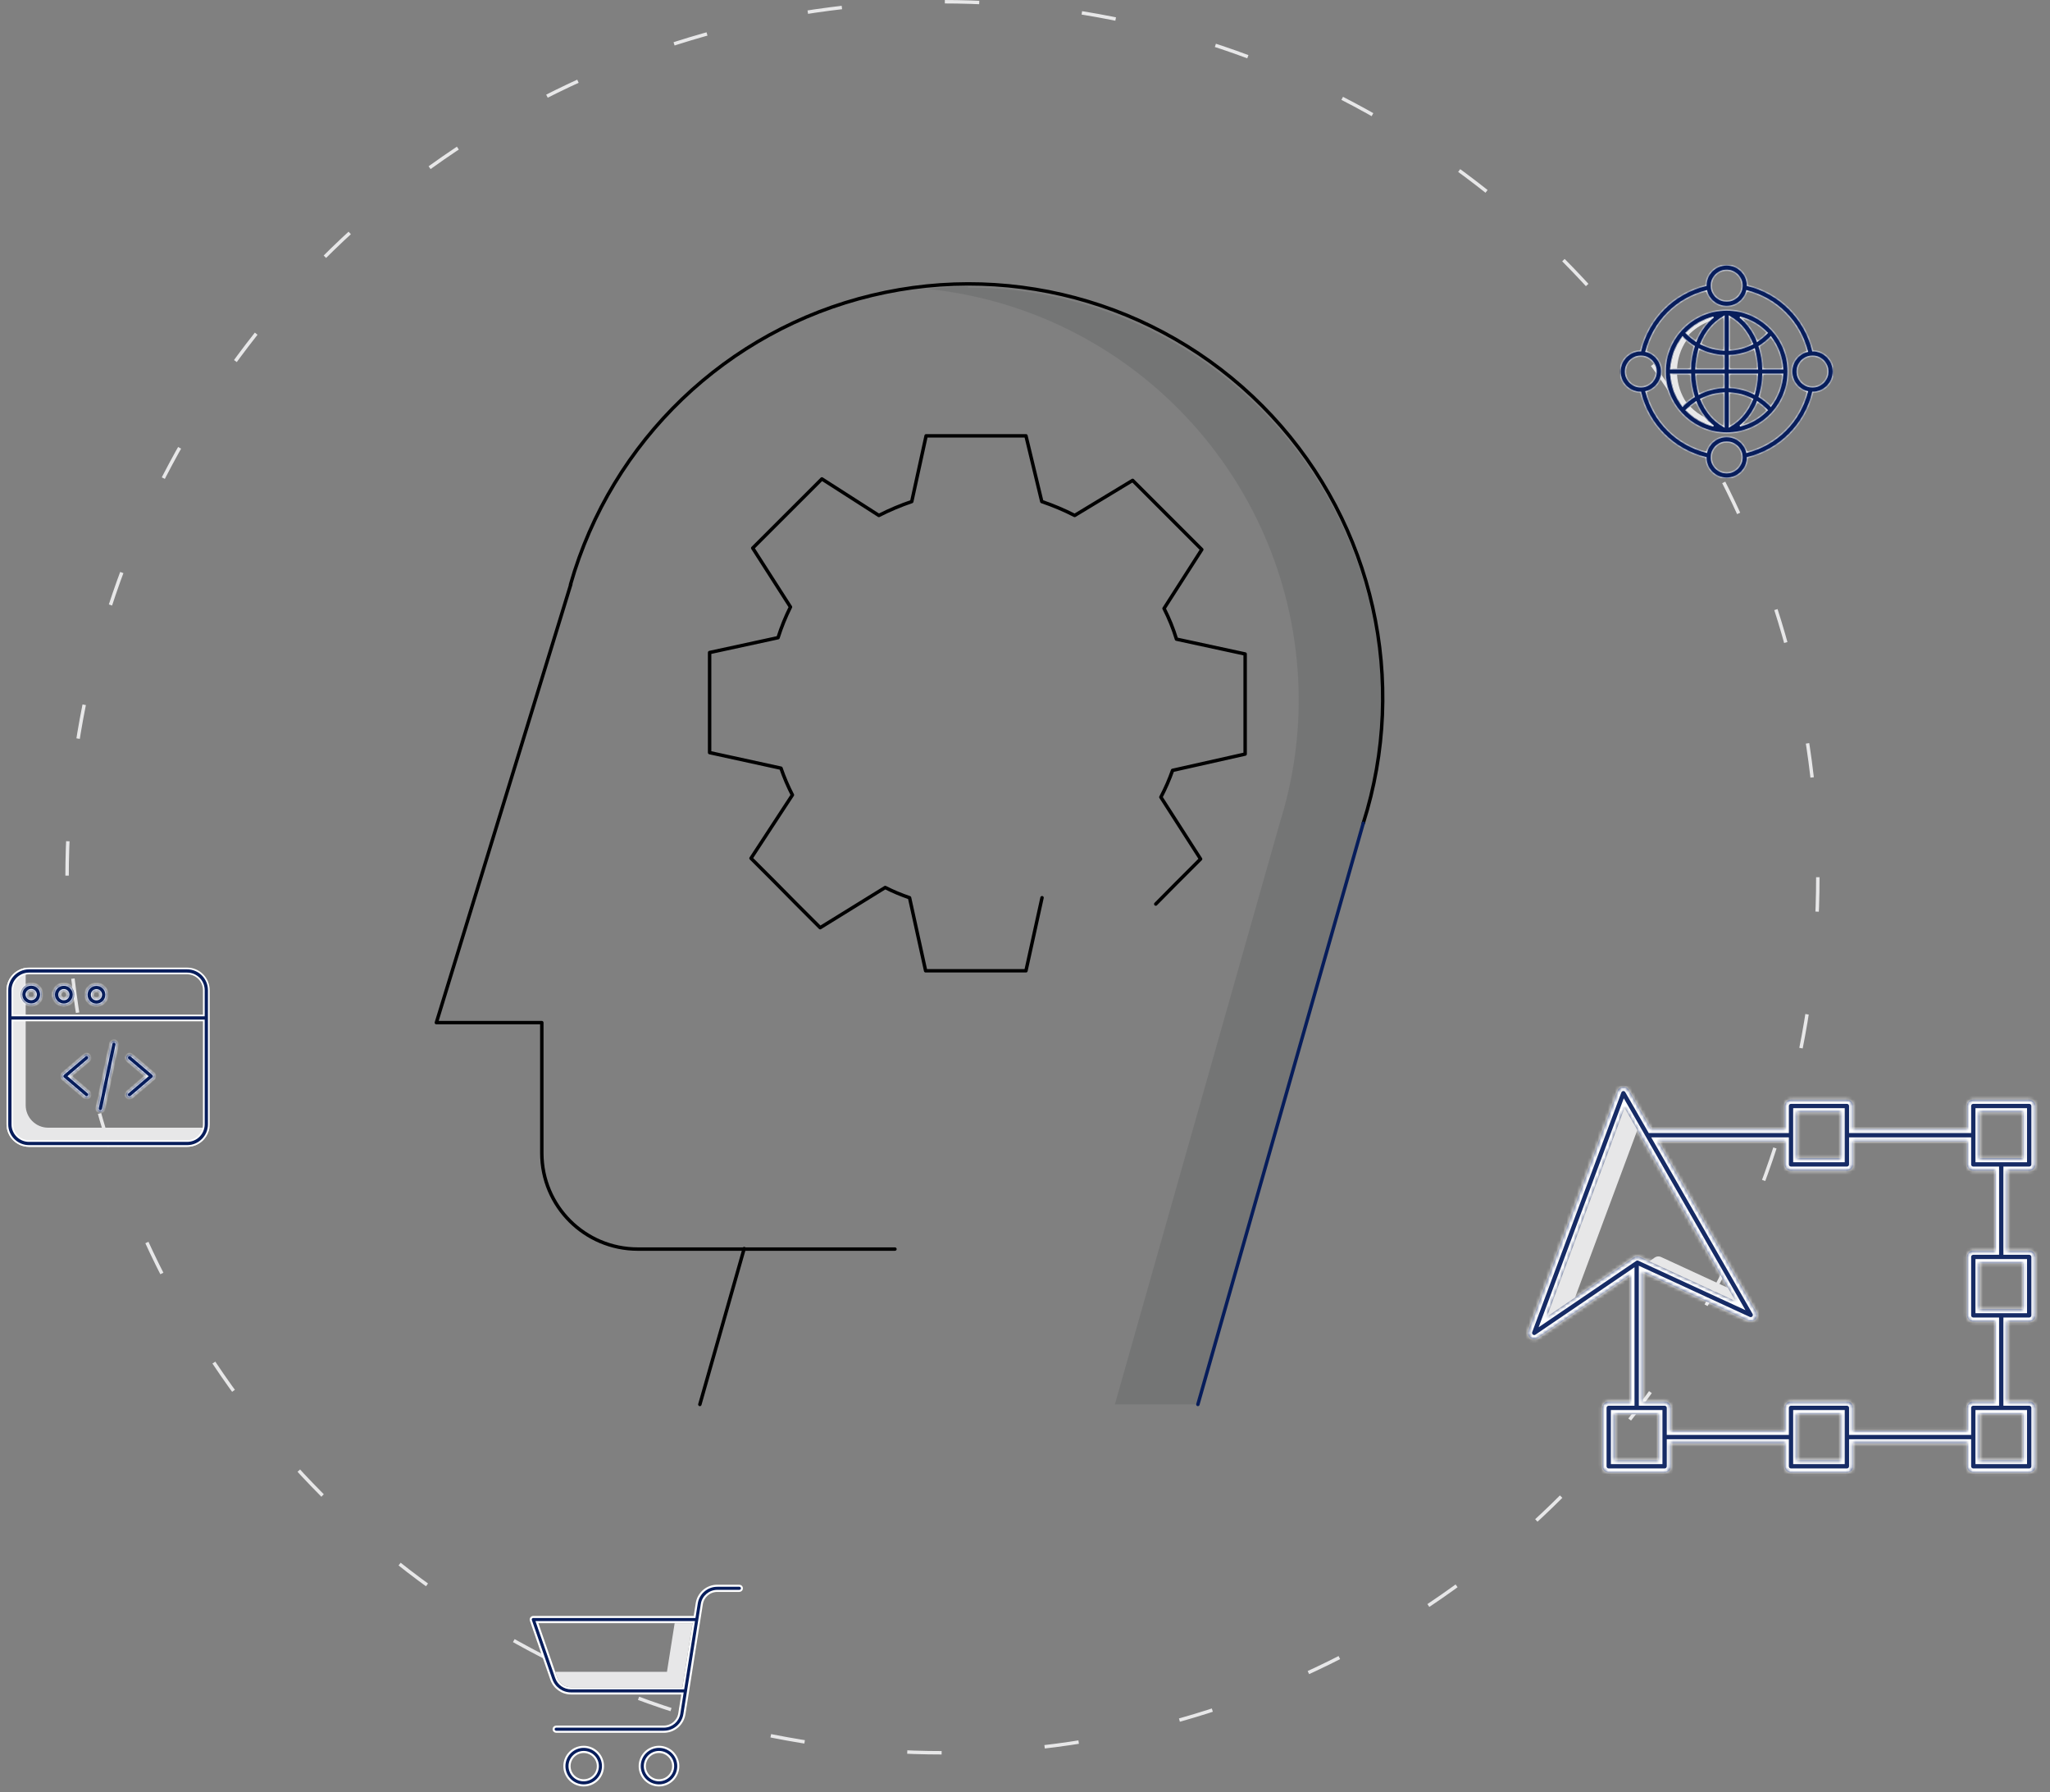 <svg width="596" height="521" viewBox="0 0 596 521" fill="none" xmlns="http://www.w3.org/2000/svg">
<rect x="0" y="0" width="596" height="521" fill="#808080" stroke="none"/>
<circle cx="274" cy="255" r="254.5" stroke="#E7E7E8" stroke-dasharray="10 30"/>
<path opacity="0.1" d="M281.431 83.299C277.574 83.319 273.721 83.555 269.89 84.007C331.102 90.486 377.56 142.089 377.58 203.623C377.559 215.627 375.721 227.558 372.129 239.012L324.125 408.243H348.268L396.343 239.295C407.571 202.821 400.825 163.184 378.162 132.475C355.498 101.765 319.606 83.623 281.431 83.582V83.299Z" fill="#131415"/>
<path d="M165.881 169.861C177.787 128.106 211.274 96.001 253.504 85.854C295.735 75.707 340.159 89.091 369.747 120.876C399.336 152.661 409.5 197.916 396.343 239.295" stroke="black" stroke-linecap="round" stroke-linejoin="round"/>
<path d="M165.949 169.861L126.866 297.262H157.524V335.199C157.524 350.601 170.013 363.086 185.42 363.086H260.187" stroke="black" stroke-linecap="round" stroke-linejoin="round"/>
<path d="M396.338 239.295L348.263 408.243" stroke="#071D5B" stroke-linecap="round" stroke-linejoin="round"/>
<path d="M216.357 362.944L203.471 408.243" stroke="black" stroke-linecap="round" stroke-linejoin="round"/>
<path d="M336.018 262.793L341.966 256.777L349.046 249.699L337.505 231.721C338.824 229.211 339.96 226.609 340.903 223.936L362.003 219.194V190.104L342.036 185.786C341.097 182.713 339.889 179.729 338.425 176.868L349.4 159.74L342.32 152.662L336.372 146.716L329.292 139.639L312.441 149.831C309.357 148.257 306.162 146.908 302.883 145.796L298.28 126.686H269.251L265.074 145.796C261.795 146.908 258.6 148.257 255.516 149.831L238.948 139.214L231.868 146.292L225.92 152.237L218.84 159.315L229.815 176.443C228.381 179.318 227.174 182.299 226.204 185.361L206.308 189.679V218.769L227.053 223.299C227.973 225.971 229.085 228.573 230.381 231.084L218.345 249.487L225.425 256.565L231.372 262.581L238.452 269.659L257.357 257.98C259.642 259.14 262.008 260.133 264.437 260.953L269.11 282.186H298.28L302.953 260.953" stroke="black" stroke-linecap="round" stroke-linejoin="round"/>
<path d="M59.982 327.802H14.014C10.4 327.799 7.471 324.87 7.467 321.255V282.241C7.467 281.936 7.489 281.632 7.532 281.33C4.301 281.787 1.899 284.551 1.895 287.812V326.827C1.899 330.442 4.828 333.371 8.442 333.374H54.41C57.673 333.37 60.436 330.968 60.893 327.738C60.591 327.78 60.287 327.802 59.982 327.802Z" fill="#E7E7E8"/>
<path d="M59.257 326.827V326.827V296.879V296.629H59.007H3.845H3.595V296.879L3.595 326.827L3.595 326.827C3.598 329.503 5.766 331.671 8.442 331.674H8.442H54.41H54.411C57.087 331.671 59.255 329.503 59.257 326.827ZM59.007 295.179H59.257V294.929V287.812V287.812C59.255 285.136 57.086 282.969 54.411 282.966H54.41L8.442 282.966L8.442 282.966C5.766 282.969 3.598 285.136 3.595 287.812V287.812V294.929V295.179H3.845H59.007ZM60.708 287.813V326.827C60.704 330.304 57.886 333.121 54.41 333.124H8.442C4.966 333.121 2.149 330.304 2.145 326.827V287.813C2.149 284.337 4.966 281.519 8.442 281.515H54.41C57.886 281.519 60.704 284.337 60.708 287.813Z" fill="#071D5B" stroke="white" stroke-width="0.5"/>
<mask id="path-11-inside-1" fill="white">
<path fill-rule="evenodd" clip-rule="evenodd" d="M5.99 289.088C5.995 287.383 7.382 286.006 9.086 286.011C10.791 286.014 12.17 287.398 12.168 289.103C12.165 290.807 10.781 292.186 9.076 292.184H9.066C7.362 292.178 5.985 290.792 5.99 289.088ZM9.072 290.234H9.076C9.704 290.234 10.213 289.727 10.215 289.1C10.216 288.472 9.708 287.963 9.08 287.962H9.076C8.449 287.96 7.939 288.468 7.939 289.096C7.937 289.723 8.445 290.232 9.072 290.234ZM15.472 289.118C15.469 290.821 16.845 292.205 18.548 292.213H18.557C20.257 292.211 21.636 290.837 21.643 289.137V289.128C21.642 287.427 20.267 286.048 18.567 286.042H18.557C16.857 286.042 15.478 287.418 15.472 289.118ZM17.758 288.323C17.969 288.11 18.257 287.991 18.557 287.992H18.561C19.189 287.993 19.696 288.502 19.695 289.129C19.694 289.757 19.184 290.264 18.557 290.263H18.554C18.095 290.262 17.681 289.984 17.507 289.559C17.333 289.134 17.432 288.646 17.758 288.323ZM28.029 292.243H28.04C29.739 292.242 31.119 290.867 31.125 289.166V289.157C31.123 287.457 29.748 286.079 28.048 286.071H28.04C26.335 286.069 24.951 287.448 24.949 289.152C24.946 290.856 26.326 292.24 28.029 292.243ZM28.04 288.021H28.042C28.669 288.022 29.177 288.532 29.176 289.158C29.175 289.785 28.666 290.293 28.04 290.292H28.035C27.408 290.291 26.901 289.782 26.902 289.155C26.903 288.528 27.412 288.021 28.04 288.021ZM32.17 303.355C32.281 302.828 32.798 302.491 33.325 302.602C33.851 302.713 34.188 303.23 34.078 303.757L30.146 322.428C30.051 322.88 29.653 323.202 29.192 323.203C29.124 323.203 29.056 323.196 28.99 323.182C28.463 323.07 28.127 322.554 28.238 322.027L32.17 303.355ZM38.287 306.71L44.597 312.083C44.815 312.268 44.94 312.539 44.94 312.825C44.94 313.111 44.815 313.382 44.597 313.567L38.287 318.94C38.023 319.176 37.652 319.249 37.318 319.133C36.984 319.017 36.739 318.729 36.678 318.381C36.617 318.032 36.749 317.679 37.024 317.456L42.46 312.825L37.024 308.195C36.628 307.842 36.586 307.238 36.929 306.835C37.273 306.431 37.876 306.376 38.287 306.71ZM18.258 313.567C18.04 313.382 17.915 313.11 17.915 312.825C17.915 312.539 18.04 312.268 18.258 312.083L24.568 306.71C24.979 306.376 25.581 306.431 25.925 306.835C26.269 307.238 26.227 307.842 25.831 308.195L20.394 312.825L25.831 317.456C26.227 317.808 26.269 318.412 25.925 318.815C25.581 319.219 24.979 319.274 24.568 318.94L18.258 313.567Z"/>
</mask>
<path fill-rule="evenodd" clip-rule="evenodd" d="M5.99 289.088C5.995 287.383 7.382 286.006 9.086 286.011C10.791 286.014 12.17 287.398 12.168 289.103C12.165 290.807 10.781 292.186 9.076 292.184H9.066C7.362 292.178 5.985 290.792 5.99 289.088ZM9.072 290.234H9.076C9.704 290.234 10.213 289.727 10.215 289.1C10.216 288.472 9.708 287.963 9.08 287.962H9.076C8.449 287.96 7.939 288.468 7.939 289.096C7.937 289.723 8.445 290.232 9.072 290.234ZM15.472 289.118C15.469 290.821 16.845 292.205 18.548 292.213H18.557C20.257 292.211 21.636 290.837 21.643 289.137V289.128C21.642 287.427 20.267 286.048 18.567 286.042H18.557C16.857 286.042 15.478 287.418 15.472 289.118ZM17.758 288.323C17.969 288.11 18.257 287.991 18.557 287.992H18.561C19.189 287.993 19.696 288.502 19.695 289.129C19.694 289.757 19.184 290.264 18.557 290.263H18.554C18.095 290.262 17.681 289.984 17.507 289.559C17.333 289.134 17.432 288.646 17.758 288.323ZM28.029 292.243H28.04C29.739 292.242 31.119 290.867 31.125 289.166V289.157C31.123 287.457 29.748 286.079 28.048 286.071H28.04C26.335 286.069 24.951 287.448 24.949 289.152C24.946 290.856 26.326 292.24 28.029 292.243ZM28.04 288.021H28.042C28.669 288.022 29.177 288.532 29.176 289.158C29.175 289.785 28.666 290.293 28.04 290.292H28.035C27.408 290.291 26.901 289.782 26.902 289.155C26.903 288.528 27.412 288.021 28.04 288.021ZM32.17 303.355C32.281 302.828 32.798 302.491 33.325 302.602C33.851 302.713 34.188 303.23 34.078 303.757L30.146 322.428C30.051 322.88 29.653 323.202 29.192 323.203C29.124 323.203 29.056 323.196 28.99 323.182C28.463 323.07 28.127 322.554 28.238 322.027L32.17 303.355ZM38.287 306.71L44.597 312.083C44.815 312.268 44.94 312.539 44.94 312.825C44.94 313.111 44.815 313.382 44.597 313.567L38.287 318.94C38.023 319.176 37.652 319.249 37.318 319.133C36.984 319.017 36.739 318.729 36.678 318.381C36.617 318.032 36.749 317.679 37.024 317.456L42.46 312.825L37.024 308.195C36.628 307.842 36.586 307.238 36.929 306.835C37.273 306.431 37.876 306.376 38.287 306.71ZM18.258 313.567C18.04 313.382 17.915 313.11 17.915 312.825C17.915 312.539 18.04 312.268 18.258 312.083L24.568 306.71C24.979 306.376 25.581 306.431 25.925 306.835C26.269 307.238 26.227 307.842 25.831 308.195L20.394 312.825L25.831 317.456C26.227 317.808 26.269 318.412 25.925 318.815C25.581 319.219 24.979 319.274 24.568 318.94L18.258 313.567Z" fill="#071D5B"/>
<path d="M9.086 286.011L9.084 286.511L9.085 286.511L9.086 286.011ZM5.99 289.088L6.49 289.089L6.49 289.089L5.99 289.088ZM12.168 289.103L12.668 289.103L12.168 289.103ZM9.076 292.184L9.077 291.684H9.076V292.184ZM9.066 292.184L9.065 292.684H9.066V292.184ZM9.076 290.234L9.077 289.734H9.076V290.234ZM9.072 290.234L9.071 290.734H9.072V290.234ZM10.215 289.1L10.715 289.101L10.715 289.1L10.215 289.1ZM9.08 287.962L9.081 287.462H9.08V287.962ZM9.076 287.962L9.075 288.462H9.076V287.962ZM7.939 289.096L8.438 289.097L8.438 289.096L7.939 289.096ZM18.548 292.213L18.546 292.713H18.548V292.213ZM15.472 289.118L14.972 289.116L14.972 289.117L15.472 289.118ZM18.557 292.213V292.713L18.558 292.713L18.557 292.213ZM21.643 289.137L22.143 289.139V289.137H21.643ZM21.643 289.128H22.143V289.128L21.643 289.128ZM18.567 286.042L18.569 285.542H18.567V286.042ZM18.557 286.042V285.542L18.557 285.542L18.557 286.042ZM18.557 287.992L18.555 288.492H18.557V287.992ZM17.758 288.323L18.11 288.678L18.112 288.675L17.758 288.323ZM18.561 287.992L18.562 287.492H18.561V287.992ZM19.695 289.129L19.195 289.128V289.128L19.695 289.129ZM18.557 290.263L18.558 289.763H18.557V290.263ZM18.554 290.263L18.553 290.763H18.554V290.263ZM17.507 289.559L17.97 289.37L17.97 289.369L17.507 289.559ZM28.04 292.243V292.743H28.04L28.04 292.243ZM28.029 292.243L28.029 292.743H28.029V292.243ZM31.125 289.166L31.625 289.168V289.166H31.125ZM31.125 289.157H31.625V289.156L31.125 289.157ZM28.048 286.071L28.05 285.571H28.048V286.071ZM28.04 286.071L28.039 286.571H28.04V286.071ZM24.949 289.152L24.449 289.151V289.151L24.949 289.152ZM28.042 288.021L28.043 287.521H28.042V288.021ZM28.04 288.021L28.039 288.521H28.04V288.021ZM29.176 289.158L28.676 289.157V289.158L29.176 289.158ZM28.04 290.292L28.04 289.792H28.04V290.292ZM28.035 290.292L28.034 290.792H28.035V290.292ZM26.902 289.155L26.402 289.154L26.402 289.154L26.902 289.155ZM33.325 302.602L33.221 303.091H33.221L33.325 302.602ZM32.17 303.355L31.681 303.252L31.681 303.252L32.17 303.355ZM34.078 303.757L34.567 303.86L34.568 303.859L34.078 303.757ZM30.146 322.428L30.635 322.531L30.635 322.531L30.146 322.428ZM29.192 323.203V323.703H29.193L29.192 323.203ZM28.99 323.182L28.886 323.671L28.89 323.672L28.99 323.182ZM28.238 322.027L28.727 322.13L28.727 322.13L28.238 322.027ZM44.597 312.083L44.273 312.463L44.273 312.464L44.597 312.083ZM38.287 306.71L38.611 306.329L38.602 306.322L38.287 306.71ZM44.597 313.567L44.921 313.948L44.921 313.948L44.597 313.567ZM38.287 318.94L37.962 318.56L37.954 318.567L38.287 318.94ZM37.318 319.133L37.482 318.661L37.482 318.66L37.318 319.133ZM36.678 318.381L37.171 318.295L37.17 318.294L36.678 318.381ZM37.024 317.456L37.339 317.844L37.348 317.836L37.024 317.456ZM42.46 312.825L42.785 313.205L43.231 312.825L42.785 312.444L42.46 312.825ZM37.024 308.195L36.691 308.568L36.7 308.576L37.024 308.195ZM36.929 306.835L36.549 306.51L36.548 306.51L36.929 306.835ZM18.258 313.567L17.933 313.948L17.933 313.948L18.258 313.567ZM18.258 312.083L17.933 311.702L17.933 311.702L18.258 312.083ZM24.568 306.71L24.252 306.322L24.244 306.329L24.568 306.71ZM25.925 306.835L26.306 306.51L26.305 306.51L25.925 306.835ZM25.831 308.195L26.155 308.576L26.163 308.568L25.831 308.195ZM20.394 312.825L20.07 312.444L19.623 312.825L20.07 313.205L20.394 312.825ZM25.831 317.456L26.163 317.082L26.155 317.075L25.831 317.456ZM25.925 318.815L25.545 318.491L25.544 318.491L25.925 318.815ZM24.568 318.94L24.244 319.321L24.253 319.329L24.568 318.94ZM9.088 285.511C7.107 285.505 5.496 287.105 5.49 289.086L6.49 289.089C6.495 287.661 7.656 286.507 9.084 286.511L9.088 285.511ZM12.668 289.103C12.671 287.123 11.068 285.515 9.087 285.511L9.085 286.511C10.514 286.514 11.67 287.673 11.668 289.102L12.668 289.103ZM9.075 292.684C11.056 292.687 12.665 291.084 12.668 289.103L11.668 289.102C11.665 290.53 10.506 291.686 9.077 291.684L9.075 292.684ZM9.066 292.684H9.076V291.684H9.066V292.684ZM5.49 289.086C5.484 291.067 7.084 292.677 9.065 292.684L9.068 291.684C7.64 291.679 6.486 290.517 6.49 289.089L5.49 289.086ZM9.076 289.734H9.072V290.734H9.076V289.734ZM9.715 289.099C9.714 289.449 9.429 289.734 9.077 289.734L9.075 290.734C9.979 290.735 10.713 290.004 10.715 289.101L9.715 289.099ZM9.08 288.462C9.431 288.462 9.715 288.747 9.715 289.099L10.715 289.1C10.716 288.197 9.985 287.463 9.081 287.462L9.08 288.462ZM9.076 288.462H9.08V287.462H9.076V288.462ZM8.438 289.096C8.439 288.745 8.724 288.461 9.075 288.462L9.077 287.462C8.173 287.46 7.44 288.192 7.439 289.095L8.438 289.096ZM9.074 289.734C8.722 289.733 8.438 289.447 8.438 289.097L7.439 289.095C7.437 289.998 8.168 290.732 9.071 290.734L9.074 289.734ZM18.55 291.713C17.123 291.707 15.97 290.547 15.972 289.119L14.972 289.117C14.969 291.096 16.567 292.704 18.546 292.713L18.55 291.713ZM18.557 291.713H18.548V292.713H18.557V291.713ZM21.143 289.135C21.137 290.56 19.981 291.711 18.557 291.713L18.558 292.713C20.532 292.711 22.135 291.114 22.143 289.139L21.143 289.135ZM21.143 289.128V289.137H22.143V289.128H21.143ZM18.566 286.542C19.99 286.547 21.142 287.703 21.143 289.128L22.143 289.128C22.142 287.152 20.544 285.549 18.569 285.542L18.566 286.542ZM18.557 286.542H18.567V285.542H18.557V286.542ZM15.972 289.12C15.977 287.695 17.133 286.542 18.558 286.542L18.557 285.542C16.581 285.542 14.979 287.141 14.972 289.116L15.972 289.12ZM18.56 287.492C18.125 287.49 17.709 287.663 17.403 287.97L18.112 288.675C18.23 288.557 18.389 288.491 18.555 288.492L18.56 287.492ZM18.561 287.492H18.557V288.492H18.561V287.492ZM20.195 289.13C20.197 288.227 19.465 287.493 18.562 287.492L18.561 288.492C18.912 288.493 19.196 288.778 19.195 289.128L20.195 289.13ZM18.556 290.763C19.459 290.765 20.193 290.034 20.195 289.13L19.195 289.128C19.194 289.48 18.909 289.763 18.558 289.763L18.556 290.763ZM18.554 290.763H18.557V289.763H18.554V290.763ZM17.045 289.749C17.296 290.361 17.892 290.761 18.553 290.763L18.555 289.763C18.298 289.762 18.067 289.607 17.97 289.37L17.045 289.749ZM17.406 287.967C16.936 288.433 16.794 289.137 17.045 289.749L17.97 289.369C17.872 289.131 17.928 288.858 18.11 288.678L17.406 287.967ZM28.04 291.743H28.029V292.743H28.04V291.743ZM30.625 289.165C30.62 290.59 29.464 291.742 28.039 291.743L28.04 292.743C30.015 292.742 31.618 291.144 31.625 289.168L30.625 289.165ZM30.625 289.157V289.166H31.625V289.157H30.625ZM28.046 286.571C29.471 286.577 30.623 287.733 30.625 289.157L31.625 289.156C31.622 287.181 30.025 285.58 28.05 285.571L28.046 286.571ZM28.04 286.571H28.048V285.571H28.04V286.571ZM25.449 289.153C25.451 287.725 26.611 286.569 28.039 286.571L28.04 285.571C26.06 285.568 24.452 287.171 24.449 289.151L25.449 289.153ZM28.03 291.743C26.603 291.74 25.447 290.581 25.449 289.153L24.449 289.151C24.446 291.132 26.049 292.739 28.029 292.743L28.03 291.743ZM28.042 287.521H28.04V288.521H28.042V287.521ZM29.676 289.16C29.677 288.256 28.946 287.523 28.043 287.521L28.041 288.521C28.392 288.522 28.676 288.807 28.676 289.157L29.676 289.16ZM28.039 290.792C28.942 290.793 29.675 290.062 29.676 289.159L28.676 289.158C28.675 289.508 28.391 289.793 28.04 289.792L28.039 290.792ZM28.035 290.792H28.04V289.792H28.035V290.792ZM26.402 289.154C26.4 290.057 27.131 290.791 28.034 290.792L28.036 289.792C27.685 289.792 27.401 289.507 27.402 289.156L26.402 289.154ZM28.04 287.521C27.137 287.52 26.404 288.25 26.402 289.154L27.402 289.156C27.402 288.805 27.687 288.521 28.039 288.521L28.04 287.521ZM33.428 302.113C32.63 301.945 31.849 302.456 31.681 303.252L32.659 303.458C32.714 303.201 32.965 303.037 33.221 303.091L33.428 302.113ZM34.568 303.859C34.734 303.063 34.225 302.281 33.428 302.113L33.221 303.091C33.478 303.145 33.642 303.397 33.589 303.655L34.568 303.859ZM30.635 322.531L34.567 303.86L33.589 303.654L29.657 322.325L30.635 322.531ZM29.193 323.703C29.889 323.702 30.491 323.214 30.635 322.531L29.657 322.325C29.61 322.545 29.416 322.702 29.192 322.703L29.193 323.703ZM28.89 323.672C28.989 323.692 29.09 323.703 29.192 323.703V322.703C29.158 322.703 29.124 322.699 29.09 322.692L28.89 323.672ZM27.748 321.924C27.58 322.721 28.09 323.502 28.886 323.671L29.094 322.693C28.836 322.638 28.673 322.386 28.727 322.13L27.748 321.924ZM31.681 303.252L27.748 321.924L28.727 322.13L32.659 303.458L31.681 303.252ZM44.921 311.702L38.611 306.329L37.962 307.091L44.273 312.463L44.921 311.702ZM45.44 312.825C45.44 312.392 45.25 311.981 44.921 311.702L44.273 312.464C44.379 312.554 44.44 312.686 44.44 312.825H45.44ZM44.921 313.948C45.25 313.668 45.44 313.259 45.44 312.825H44.44C44.44 312.964 44.379 313.096 44.273 313.187L44.921 313.948ZM38.611 319.321L44.921 313.948L44.273 313.187L37.962 318.56L38.611 319.321ZM37.154 319.605C37.659 319.781 38.22 319.67 38.619 319.314L37.954 318.567C37.826 318.681 37.646 318.717 37.482 318.661L37.154 319.605ZM36.186 318.467C36.278 318.994 36.649 319.43 37.154 319.605L37.482 318.66C37.319 318.604 37.2 318.464 37.171 318.295L36.186 318.467ZM36.709 317.067C36.293 317.404 36.093 317.94 36.186 318.467L37.17 318.294C37.141 318.125 37.205 317.953 37.339 317.844L36.709 317.067ZM42.136 312.444L36.7 317.075L37.348 317.836L42.785 313.205L42.136 312.444ZM36.7 308.576L42.136 313.205L42.785 312.444L37.348 307.814L36.7 308.576ZM36.548 306.51C36.029 307.121 36.092 308.035 36.691 308.568L37.356 307.821C37.163 307.649 37.143 307.355 37.31 307.159L36.548 306.51ZM38.602 306.322C37.98 305.816 37.069 305.901 36.549 306.51L37.31 307.159C37.478 306.962 37.772 306.936 37.971 307.098L38.602 306.322ZM17.415 312.825C17.415 313.257 17.604 313.668 17.933 313.948L18.582 313.187C18.476 313.096 18.415 312.964 18.415 312.825H17.415ZM17.933 311.702C17.604 311.982 17.415 312.393 17.415 312.825H18.415C18.415 312.686 18.476 312.554 18.582 312.463L17.933 311.702ZM24.244 306.329L17.933 311.702L18.582 312.463L24.892 307.091L24.244 306.329ZM26.305 306.51C25.786 305.901 24.875 305.816 24.252 306.322L24.883 307.098C25.083 306.936 25.377 306.962 25.545 307.159L26.305 306.51ZM26.163 308.568C26.762 308.035 26.826 307.121 26.306 306.51L25.544 307.159C25.712 307.355 25.691 307.649 25.498 307.821L26.163 308.568ZM20.718 313.205L26.155 308.576L25.506 307.814L20.07 312.444L20.718 313.205ZM26.155 317.075L20.718 312.444L20.07 313.205L25.506 317.836L26.155 317.075ZM26.306 319.139C26.826 318.529 26.762 317.615 26.163 317.082L25.498 317.829C25.692 318.001 25.711 318.295 25.545 318.491L26.306 319.139ZM24.253 319.329C24.875 319.834 25.786 319.75 26.306 319.139L25.544 318.491C25.377 318.688 25.083 318.715 24.883 318.552L24.253 319.329ZM17.933 313.948L24.244 319.321L24.892 318.56L18.582 313.187L17.933 313.948Z" fill="white" mask="url(#path-11-inside-1)"/>
<g clip-path="url(#clip0)">
<path fill-rule="evenodd" clip-rule="evenodd" d="M498.135 92.178C497.632 92.588 497.155 93.03 496.706 93.499C494.505 94.366 492.52 95.701 490.885 97.412C490.66 97.201 490.439 96.983 490.225 96.759C492.37 94.508 495.115 92.919 498.135 92.178ZM485.732 107.212C485.892 103.842 487.101 100.606 489.188 97.955C489.539 98.315 489.904 98.659 490.28 98.987C488.647 101.432 487.71 104.275 487.571 107.212H485.732ZM485.732 108.788H487.571C487.71 111.725 488.647 114.569 490.28 117.013C489.902 117.34 489.538 117.684 489.188 118.045C487.101 115.394 485.892 112.158 485.732 108.788ZM495.695 121.345C494.088 120.527 492.626 119.45 491.37 118.156C490.973 118.498 490.59 118.859 490.225 119.242C492.37 121.492 495.114 123.081 498.133 123.822C497.234 123.087 496.416 122.256 495.695 121.345Z" fill="#E7E7E8"/>
<mask id="path-15-inside-2" fill="white">
<path fill-rule="evenodd" clip-rule="evenodd" d="M508.04 82.972C517.432 85.235 524.764 92.568 527.029 101.96C530.337 101.998 533 104.691 533 108C533 111.309 530.337 114.002 527.029 114.04C524.764 123.432 517.432 130.764 508.04 133.029C508.002 136.337 505.309 139 502 139C498.691 139 495.998 136.337 495.96 133.029C486.568 130.764 479.235 123.432 476.972 114.04C473.662 114.002 471 111.309 471 108C471 104.691 473.662 101.998 476.972 101.96C479.235 92.568 486.568 85.235 495.96 82.972C495.998 79.662 498.691 77 502 77C505.309 77 508.002 79.662 508.04 82.972ZM506.466 83.044C506.463 80.579 504.465 78.582 502 78.579C499.535 78.582 497.537 80.579 497.534 83.044C497.534 83.199 497.542 83.354 497.558 83.508C497.796 85.781 499.712 87.508 501.998 87.509C504.283 87.51 506.201 85.785 506.441 83.512C506.458 83.357 506.466 83.201 506.466 83.044ZM477.044 103.534C474.579 103.537 472.582 105.535 472.579 108C472.582 110.465 474.579 112.463 477.044 112.466C477.199 112.466 477.354 112.458 477.508 112.441C479.781 112.203 481.508 110.288 481.509 108.002C481.51 105.717 479.785 103.799 477.512 103.559C477.357 103.542 477.201 103.534 477.044 103.534ZM497.534 132.955C497.537 135.421 499.535 137.418 502 137.421C504.465 137.418 506.463 135.421 506.466 132.955C506.466 132.801 506.458 132.646 506.441 132.492C506.204 130.219 504.288 128.492 502.002 128.491C499.717 128.49 497.799 130.214 497.559 132.488C497.542 132.643 497.534 132.799 497.534 132.955ZM502 126.913C504.758 126.913 507.166 128.781 507.853 131.453C516.522 129.291 523.291 122.523 525.452 113.854C522.781 113.167 520.913 110.759 520.913 108C520.913 105.242 522.781 102.834 525.452 102.147C523.291 93.478 516.523 86.709 507.854 84.548C507.167 87.219 504.759 89.086 502 89.086C499.242 89.086 496.834 87.219 496.147 84.548C487.478 86.709 480.709 93.478 478.548 102.146C481.219 102.833 483.086 105.242 483.086 108C483.086 110.758 481.219 113.166 478.548 113.853C480.709 122.522 487.478 129.291 496.146 131.453C496.833 128.781 499.242 126.913 502 126.913ZM526.488 112.441C526.643 112.458 526.799 112.466 526.955 112.466C529.422 112.466 531.421 110.466 531.421 108C531.421 105.534 529.422 103.534 526.955 103.534C526.8 103.534 526.646 103.542 526.492 103.559C524.219 103.797 522.492 105.713 522.491 107.998C522.49 110.283 524.215 112.201 526.488 112.441ZM502 125.863C492.15 125.863 484.137 117.85 484.137 108C484.137 98.15 492.15 90.137 502 90.137C511.849 90.137 519.862 98.15 519.862 108C519.862 117.85 511.849 125.863 502 125.863ZM491.479 107.212C491.531 104.991 491.892 102.789 492.551 100.667C491.325 99.903 490.195 98.992 489.188 97.955C487.101 100.606 485.892 103.842 485.732 107.212H491.479ZM518.267 107.212C518.107 103.843 516.9 100.609 514.814 97.959C513.81 99.002 512.681 99.917 511.453 100.684C512.109 102.8 512.468 104.997 512.52 107.212H518.267ZM512.52 108.788C512.468 111.003 512.109 113.2 511.453 115.316C512.681 116.083 513.81 116.998 514.814 118.041C516.899 115.392 518.107 112.157 518.266 108.788H512.52ZM485.732 108.788C485.892 112.158 487.101 115.394 489.188 118.045C490.195 117.008 491.325 116.097 492.552 115.333C491.892 113.212 491.532 111.009 491.479 108.788H485.732ZM501.211 108.788H493.056C493.106 110.738 493.409 112.673 493.958 114.544C496.215 113.407 498.687 112.764 501.211 112.656V108.788ZM501.211 124.003V114.233C498.862 114.344 496.565 114.963 494.478 116.048C495.849 119.55 498.16 122.323 501.211 124.003ZM502.788 114.23V124.003C505.844 122.32 508.158 119.54 509.529 116.03C507.441 114.943 505.14 114.328 502.788 114.23ZM502.788 108.788V112.652C505.313 112.749 507.789 113.387 510.046 114.525C510.592 112.659 510.894 110.731 510.943 108.788H502.788ZM502.788 107.212H510.943C510.894 105.269 510.592 103.34 510.046 101.474C507.789 102.612 505.313 103.25 502.788 103.347V107.212ZM502.788 91.998V101.77C505.14 101.671 507.441 101.056 509.529 99.969C508.158 96.46 505.844 93.679 502.788 91.998ZM501.211 101.767V91.998C498.16 93.677 495.849 96.451 494.478 99.952C496.565 101.037 498.862 101.656 501.211 101.767ZM501.211 107.212V103.344C498.687 103.237 496.215 102.593 493.958 101.456C493.409 103.327 493.106 105.262 493.056 107.212H501.211ZM493.099 116.853C492.053 117.536 491.088 118.338 490.225 119.241C492.37 121.491 495.115 123.081 498.134 123.822C495.946 122.04 494.239 119.663 493.099 116.853ZM510.906 116.838C509.767 119.654 508.057 122.037 505.865 123.822C508.886 123.08 511.631 121.49 513.777 119.238C512.917 118.329 511.953 117.524 510.906 116.838ZM510.906 99.162C511.953 98.476 512.917 97.671 513.777 96.761C511.631 94.509 508.885 92.919 505.864 92.178C508.056 93.963 509.766 96.346 510.906 99.162ZM498.134 92.178C495.946 93.959 494.239 96.337 493.1 99.146C492.053 98.463 491.088 97.662 490.225 96.759C492.371 94.508 495.115 92.919 498.134 92.178Z"/>
</mask>
<path fill-rule="evenodd" clip-rule="evenodd" d="M508.04 82.972C517.432 85.235 524.764 92.568 527.029 101.96C530.337 101.998 533 104.691 533 108C533 111.309 530.337 114.002 527.029 114.04C524.764 123.432 517.432 130.764 508.04 133.029C508.002 136.337 505.309 139 502 139C498.691 139 495.998 136.337 495.96 133.029C486.568 130.764 479.235 123.432 476.972 114.04C473.662 114.002 471 111.309 471 108C471 104.691 473.662 101.998 476.972 101.96C479.235 92.568 486.568 85.235 495.96 82.972C495.998 79.662 498.691 77 502 77C505.309 77 508.002 79.662 508.04 82.972ZM506.466 83.044C506.463 80.579 504.465 78.582 502 78.579C499.535 78.582 497.537 80.579 497.534 83.044C497.534 83.199 497.542 83.354 497.558 83.508C497.796 85.781 499.712 87.508 501.998 87.509C504.283 87.51 506.201 85.785 506.441 83.512C506.458 83.357 506.466 83.201 506.466 83.044ZM477.044 103.534C474.579 103.537 472.582 105.535 472.579 108C472.582 110.465 474.579 112.463 477.044 112.466C477.199 112.466 477.354 112.458 477.508 112.441C479.781 112.203 481.508 110.288 481.509 108.002C481.51 105.717 479.785 103.799 477.512 103.559C477.357 103.542 477.201 103.534 477.044 103.534ZM497.534 132.955C497.537 135.421 499.535 137.418 502 137.421C504.465 137.418 506.463 135.421 506.466 132.955C506.466 132.801 506.458 132.646 506.441 132.492C506.204 130.219 504.288 128.492 502.002 128.491C499.717 128.49 497.799 130.214 497.559 132.488C497.542 132.643 497.534 132.799 497.534 132.955ZM502 126.913C504.758 126.913 507.166 128.781 507.853 131.453C516.522 129.291 523.291 122.523 525.452 113.854C522.781 113.167 520.913 110.759 520.913 108C520.913 105.242 522.781 102.834 525.452 102.147C523.291 93.478 516.523 86.709 507.854 84.548C507.167 87.219 504.759 89.086 502 89.086C499.242 89.086 496.834 87.219 496.147 84.548C487.478 86.709 480.709 93.478 478.548 102.146C481.219 102.833 483.086 105.242 483.086 108C483.086 110.758 481.219 113.166 478.548 113.853C480.709 122.522 487.478 129.291 496.146 131.453C496.833 128.781 499.242 126.913 502 126.913ZM526.488 112.441C526.643 112.458 526.799 112.466 526.955 112.466C529.422 112.466 531.421 110.466 531.421 108C531.421 105.534 529.422 103.534 526.955 103.534C526.8 103.534 526.646 103.542 526.492 103.559C524.219 103.797 522.492 105.713 522.491 107.998C522.49 110.283 524.215 112.201 526.488 112.441ZM502 125.863C492.15 125.863 484.137 117.85 484.137 108C484.137 98.15 492.15 90.137 502 90.137C511.849 90.137 519.862 98.15 519.862 108C519.862 117.85 511.849 125.863 502 125.863ZM491.479 107.212C491.531 104.991 491.892 102.789 492.551 100.667C491.325 99.903 490.195 98.992 489.188 97.955C487.101 100.606 485.892 103.842 485.732 107.212H491.479ZM518.267 107.212C518.107 103.843 516.9 100.609 514.814 97.959C513.81 99.002 512.681 99.917 511.453 100.684C512.109 102.8 512.468 104.997 512.52 107.212H518.267ZM512.52 108.788C512.468 111.003 512.109 113.2 511.453 115.316C512.681 116.083 513.81 116.998 514.814 118.041C516.899 115.392 518.107 112.157 518.266 108.788H512.52ZM485.732 108.788C485.892 112.158 487.101 115.394 489.188 118.045C490.195 117.008 491.325 116.097 492.552 115.333C491.892 113.212 491.532 111.009 491.479 108.788H485.732ZM501.211 108.788H493.056C493.106 110.738 493.409 112.673 493.958 114.544C496.215 113.407 498.687 112.764 501.211 112.656V108.788ZM501.211 124.003V114.233C498.862 114.344 496.565 114.963 494.478 116.048C495.849 119.55 498.16 122.323 501.211 124.003ZM502.788 114.23V124.003C505.844 122.32 508.158 119.54 509.529 116.03C507.441 114.943 505.14 114.328 502.788 114.23ZM502.788 108.788V112.652C505.313 112.749 507.789 113.387 510.046 114.525C510.592 112.659 510.894 110.731 510.943 108.788H502.788ZM502.788 107.212H510.943C510.894 105.269 510.592 103.34 510.046 101.474C507.789 102.612 505.313 103.25 502.788 103.347V107.212ZM502.788 91.998V101.77C505.14 101.671 507.441 101.056 509.529 99.969C508.158 96.46 505.844 93.679 502.788 91.998ZM501.211 101.767V91.998C498.16 93.677 495.849 96.451 494.478 99.952C496.565 101.037 498.862 101.656 501.211 101.767ZM501.211 107.212V103.344C498.687 103.237 496.215 102.593 493.958 101.456C493.409 103.327 493.106 105.262 493.056 107.212H501.211ZM493.099 116.853C492.053 117.536 491.088 118.338 490.225 119.241C492.37 121.491 495.115 123.081 498.134 123.822C495.946 122.04 494.239 119.663 493.099 116.853ZM510.906 116.838C509.767 119.654 508.057 122.037 505.865 123.822C508.886 123.08 511.631 121.49 513.777 119.238C512.917 118.329 511.953 117.524 510.906 116.838ZM510.906 99.162C511.953 98.476 512.917 97.671 513.777 96.761C511.631 94.509 508.885 92.919 505.864 92.178C508.056 93.963 509.766 96.346 510.906 99.162ZM498.134 92.178C495.946 93.959 494.239 96.337 493.1 99.146C492.053 98.463 491.088 97.662 490.225 96.759C492.371 94.508 495.115 92.919 498.134 92.178Z" fill="#071D5B"/>
<path d="M527.029 101.96L526.834 102.007L526.871 102.158L527.026 102.16L527.029 101.96ZM508.04 82.972L507.84 82.974L507.842 83.129L507.993 83.166L508.04 82.972ZM527.029 114.04L527.026 113.84L526.871 113.842L526.834 113.993L527.029 114.04ZM508.04 133.029L507.993 132.834L507.842 132.871L507.84 133.026L508.04 133.029ZM495.96 133.029L496.16 133.026L496.158 132.871L496.007 132.834L495.96 133.029ZM476.972 114.04L477.166 113.993L477.13 113.842L476.974 113.84L476.972 114.04ZM476.972 101.96L476.974 102.16L477.13 102.158L477.166 102.007L476.972 101.96ZM495.96 82.972L496.007 83.166L496.158 83.129L496.16 82.974L495.96 82.972ZM502 78.579L502 78.379L502 78.379L502 78.579ZM506.466 83.044L506.266 83.045V83.045L506.466 83.044ZM497.534 83.044L497.334 83.044V83.044H497.534ZM497.558 83.508L497.757 83.487L497.757 83.487L497.558 83.508ZM506.441 83.512L506.242 83.491L506.242 83.491L506.441 83.512ZM472.579 108L472.379 108L472.379 108L472.579 108ZM477.044 103.534V103.334H477.044L477.044 103.534ZM477.044 112.466L477.045 112.266H477.045L477.044 112.466ZM477.508 112.441L477.487 112.243L477.487 112.243L477.508 112.441ZM481.509 108.002L481.309 108.002L481.509 108.002ZM477.512 103.559L477.533 103.36L477.533 103.36L477.512 103.559ZM502 137.421L502 137.621H502L502 137.421ZM497.534 132.955H497.334V132.956L497.534 132.955ZM506.466 132.955L506.266 132.955V132.955L506.466 132.955ZM506.441 132.492L506.243 132.513L506.243 132.513L506.441 132.492ZM502.002 128.491L502.003 128.291H502.002L502.002 128.491ZM497.559 132.488L497.36 132.467L497.559 132.488ZM507.853 131.453L507.66 131.502L507.709 131.695L507.902 131.647L507.853 131.453ZM525.452 113.854L525.646 113.902L525.694 113.71L525.502 113.66L525.452 113.854ZM525.452 102.147L525.502 102.341L525.694 102.291L525.646 102.098L525.452 102.147ZM507.854 84.548L507.902 84.354L507.71 84.306L507.66 84.498L507.854 84.548ZM496.147 84.548L496.341 84.498L496.291 84.306L496.098 84.354L496.147 84.548ZM478.548 102.146L478.354 102.098L478.306 102.291L478.498 102.34L478.548 102.146ZM478.548 113.853L478.498 113.66L478.306 113.709L478.354 113.902L478.548 113.853ZM496.146 131.453L496.098 131.647L496.291 131.695L496.34 131.502L496.146 131.453ZM526.955 112.466V112.266H526.955L526.955 112.466ZM526.488 112.441L526.51 112.242L526.509 112.242L526.488 112.441ZM526.492 103.559L526.513 103.758L526.513 103.758L526.492 103.559ZM522.491 107.998L522.291 107.998L522.491 107.998ZM492.551 100.667L492.742 100.726L492.788 100.579L492.657 100.497L492.551 100.667ZM491.479 107.212V107.412H491.675L491.679 107.216L491.479 107.212ZM489.188 97.955L489.331 97.816L489.172 97.652L489.031 97.831L489.188 97.955ZM485.732 107.212L485.533 107.202L485.523 107.412H485.732V107.212ZM514.814 97.959L514.972 97.835L514.83 97.654L514.67 97.82L514.814 97.959ZM518.267 107.212V107.412H518.476L518.467 107.202L518.267 107.212ZM511.453 100.684L511.347 100.514L511.216 100.596L511.262 100.743L511.453 100.684ZM512.52 107.212L512.321 107.216L512.325 107.412H512.52V107.212ZM511.453 115.316L511.262 115.257L511.217 115.404L511.347 115.486L511.453 115.316ZM512.52 108.788V108.588H512.325L512.321 108.783L512.52 108.788ZM514.814 118.041L514.67 118.18L514.829 118.346L514.971 118.165L514.814 118.041ZM518.266 108.788L518.466 108.797L518.476 108.588H518.266V108.788ZM489.188 118.045L489.031 118.168L489.172 118.348L489.331 118.184L489.188 118.045ZM485.732 108.788V108.588H485.523L485.533 108.797L485.732 108.788ZM492.552 115.333L492.658 115.503L492.789 115.421L492.743 115.274L492.552 115.333ZM491.479 108.788L491.679 108.783L491.675 108.588H491.479V108.788ZM493.056 108.788V108.588H492.851L492.856 108.793L493.056 108.788ZM501.211 108.788H501.411V108.588H501.211V108.788ZM493.958 114.544L493.766 114.6L493.834 114.83L494.048 114.723L493.958 114.544ZM501.211 112.656L501.22 112.856L501.411 112.847V112.656H501.211ZM501.211 114.233H501.411V114.023L501.202 114.033L501.211 114.233ZM501.211 124.003L501.115 124.178L501.411 124.341V124.003H501.211ZM494.478 116.048L494.385 115.87L494.226 115.953L494.291 116.121L494.478 116.048ZM502.788 124.003H502.588V124.341L502.884 124.178L502.788 124.003ZM502.788 114.23L502.796 114.03L502.588 114.021V114.23H502.788ZM509.529 116.03L509.716 116.103L509.781 115.936L509.622 115.853L509.529 116.03ZM502.788 112.652H502.588V112.845L502.78 112.852L502.788 112.652ZM502.788 108.788V108.588H502.588V108.788H502.788ZM510.046 114.525L509.956 114.704L510.171 114.812L510.238 114.581L510.046 114.525ZM510.943 108.788L511.143 108.793L511.148 108.588H510.943V108.788ZM510.943 107.212V107.412H511.148L511.143 107.207L510.943 107.212ZM502.788 107.212H502.588V107.412H502.788V107.212ZM510.046 101.474L510.238 101.418L510.17 101.187L509.956 101.296L510.046 101.474ZM502.788 103.347L502.78 103.147L502.588 103.155V103.347H502.788ZM502.788 101.77H502.588V101.978L502.796 101.969L502.788 101.77ZM502.788 91.998L502.884 91.823L502.588 91.66V91.998H502.788ZM509.529 99.969L509.621 100.147L509.78 100.064L509.715 99.897L509.529 99.969ZM501.211 91.998H501.411V91.66L501.115 91.823L501.211 91.998ZM501.211 101.767L501.202 101.966L501.411 101.976V101.767H501.211ZM494.478 99.952L494.291 99.879L494.226 100.046L494.385 100.129L494.478 99.952ZM501.211 103.344H501.411V103.153L501.22 103.144L501.211 103.344ZM501.211 107.212V107.412H501.411V107.212H501.211ZM493.958 101.456L494.048 101.278L493.834 101.17L493.766 101.4L493.958 101.456ZM493.056 107.212L492.856 107.207L492.851 107.412H493.056V107.212ZM490.225 119.241L490.081 119.103L489.949 119.241L490.08 119.379L490.225 119.241ZM493.099 116.853L493.285 116.778L493.194 116.553L492.99 116.686L493.099 116.853ZM498.134 123.822L498.086 124.016L498.26 123.667L498.134 123.822ZM505.865 123.822L505.739 123.667L505.913 124.016L505.865 123.822ZM510.906 116.838L511.015 116.671L510.812 116.537L510.72 116.763L510.906 116.838ZM513.777 119.238L513.922 119.376L514.053 119.239L513.922 119.101L513.777 119.238ZM513.777 96.761L513.922 96.899L514.053 96.761L513.922 96.623L513.777 96.761ZM510.906 99.162L510.72 99.237L510.812 99.462L511.015 99.329L510.906 99.162ZM505.864 92.178L505.912 91.984L505.738 92.333L505.864 92.178ZM498.134 92.178L498.261 92.333L498.087 91.984L498.134 92.178ZM493.1 99.146L492.991 99.313L493.194 99.446L493.285 99.221L493.1 99.146ZM490.225 96.759L490.08 96.621L489.949 96.759L490.081 96.897L490.225 96.759ZM527.223 101.913C524.941 92.449 517.552 85.058 508.087 82.777L507.993 83.166C517.312 85.412 524.588 92.688 526.834 102.007L527.223 101.913ZM533.2 108C533.2 104.582 530.449 101.799 527.031 101.76L527.026 102.16C530.226 102.197 532.8 104.801 532.8 108H533.2ZM527.031 114.24C530.449 114.201 533.2 111.419 533.2 108H532.8C532.8 111.2 530.226 113.803 527.026 113.84L527.031 114.24ZM508.087 133.223C517.552 130.941 524.941 123.552 527.223 114.087L526.834 113.993C524.588 123.312 517.312 130.588 507.993 132.834L508.087 133.223ZM502 139.2C505.419 139.2 508.201 136.449 508.24 133.031L507.84 133.026C507.803 136.226 505.2 138.8 502 138.8V139.2ZM495.76 133.031C495.799 136.449 498.582 139.2 502 139.2V138.8C498.801 138.8 496.197 136.226 496.16 133.026L495.76 133.031ZM476.777 114.087C479.058 123.552 486.449 130.941 495.913 133.223L496.007 132.834C486.688 130.588 479.412 123.312 477.166 113.993L476.777 114.087ZM470.8 108C470.8 111.419 473.55 114.201 476.969 114.24L476.974 113.84C473.774 113.803 471.2 111.2 471.2 108H470.8ZM476.969 101.76C473.55 101.799 470.8 104.582 470.8 108H471.2C471.2 104.801 473.774 102.197 476.974 102.16L476.969 101.76ZM495.913 82.777C486.449 85.058 479.058 92.449 476.777 101.913L477.166 102.007C479.412 92.688 486.688 85.412 496.007 83.166L495.913 82.777ZM502 76.8C498.582 76.8 495.799 79.55 495.76 82.969L496.16 82.974C496.197 79.774 498.801 77.2 502 77.2V76.8ZM508.24 82.969C508.201 79.55 505.419 76.8 502 76.8V77.2C505.2 77.2 507.803 79.774 507.84 82.974L508.24 82.969ZM502 78.779C504.355 78.782 506.263 80.69 506.266 83.045L506.666 83.044C506.663 80.469 504.576 78.382 502 78.379L502 78.779ZM497.734 83.045C497.737 80.69 499.645 78.782 502 78.779L502 78.379C499.424 78.382 497.337 80.469 497.334 83.044L497.734 83.045ZM497.757 83.487C497.741 83.34 497.734 83.193 497.734 83.044H497.334C497.334 83.206 497.342 83.368 497.359 83.529L497.757 83.487ZM501.998 87.309C499.815 87.308 497.985 85.659 497.757 83.487L497.359 83.528C497.608 85.904 499.61 87.708 501.998 87.709L501.998 87.309ZM506.242 83.491C506.013 85.662 504.181 87.31 501.998 87.309L501.998 87.709C504.386 87.71 506.389 85.908 506.64 83.533L506.242 83.491ZM506.266 83.045C506.266 83.194 506.258 83.343 506.242 83.491L506.64 83.534C506.657 83.371 506.666 83.208 506.666 83.044L506.266 83.045ZM472.779 108C472.782 105.645 474.69 103.737 477.045 103.734L477.044 103.334C474.469 103.337 472.382 105.424 472.379 108L472.779 108ZM477.045 112.266C474.69 112.263 472.782 110.355 472.779 108L472.379 108C472.382 110.576 474.469 112.663 477.044 112.666L477.045 112.266ZM477.487 112.243C477.34 112.258 477.193 112.266 477.045 112.266L477.044 112.666C477.206 112.666 477.368 112.657 477.529 112.64L477.487 112.243ZM481.309 108.002C481.308 110.185 479.658 112.015 477.487 112.243L477.529 112.64C479.904 112.392 481.708 110.39 481.709 108.002L481.309 108.002ZM477.491 103.758C479.662 103.987 481.31 105.819 481.309 108.002L481.709 108.002C481.71 105.614 479.908 103.611 477.533 103.36L477.491 103.758ZM477.044 103.734C477.194 103.734 477.343 103.742 477.491 103.758L477.533 103.36C477.371 103.343 477.208 103.334 477.044 103.334V103.734ZM502 137.221C499.645 137.219 497.737 135.31 497.734 132.955L497.334 132.956C497.337 135.531 499.424 137.618 502 137.621L502 137.221ZM506.266 132.955C506.263 135.31 504.355 137.219 502 137.221L502 137.621C504.576 137.618 506.663 135.531 506.666 132.955L506.266 132.955ZM506.243 132.513C506.258 132.66 506.266 132.808 506.266 132.955L506.666 132.956C506.666 132.794 506.657 132.632 506.64 132.471L506.243 132.513ZM502.002 128.691C504.186 128.692 506.016 130.341 506.243 132.513L506.64 132.471C506.392 130.096 504.391 128.292 502.003 128.291L502.002 128.691ZM497.758 132.509C497.987 130.337 499.819 128.69 502.002 128.691L502.002 128.291C499.614 128.29 497.611 130.092 497.36 132.467L497.758 132.509ZM497.734 132.955C497.734 132.806 497.742 132.657 497.758 132.509L497.36 132.467C497.343 132.629 497.334 132.792 497.334 132.955H497.734ZM508.047 131.403C507.337 128.643 504.849 126.713 502 126.713V127.113C504.667 127.113 506.995 128.919 507.66 131.502L508.047 131.403ZM525.258 113.806C523.115 122.402 516.402 129.115 507.805 131.258L507.902 131.647C516.642 129.468 523.467 122.643 525.646 113.902L525.258 113.806ZM520.713 108C520.713 110.85 522.643 113.338 525.402 114.048L525.502 113.66C522.919 112.996 521.113 110.667 521.113 108H520.713ZM525.402 101.953C522.643 102.663 520.713 105.151 520.713 108H521.113C521.113 105.333 522.919 103.005 525.502 102.341L525.402 101.953ZM507.806 84.742C516.402 86.885 523.115 93.598 525.258 102.195L525.646 102.098C523.468 93.357 516.643 86.532 507.902 84.354L507.806 84.742ZM502 89.286C504.85 89.286 507.338 87.357 508.048 84.597L507.66 84.498C506.996 87.081 504.667 88.886 502 88.886V89.286ZM495.953 84.597C496.663 87.357 499.151 89.286 502 89.286V88.886C499.333 88.886 497.005 87.081 496.341 84.498L495.953 84.597ZM478.742 102.195C480.885 93.598 487.598 86.885 496.195 84.742L496.098 84.354C487.357 86.532 480.533 93.357 478.354 102.098L478.742 102.195ZM483.286 108C483.286 105.15 481.357 102.662 478.597 101.953L478.498 102.34C481.081 103.004 482.886 105.333 482.886 108H483.286ZM478.597 114.047C481.357 113.337 483.286 110.849 483.286 108H482.886C482.886 110.667 481.081 112.995 478.498 113.66L478.597 114.047ZM496.195 131.258C487.598 129.115 480.885 122.402 478.742 113.805L478.354 113.902C480.533 122.642 487.357 129.467 496.098 131.647L496.195 131.258ZM502 126.713C499.15 126.713 496.662 128.643 495.953 131.403L496.34 131.502C497.004 128.919 499.333 127.113 502 127.113V126.713ZM526.955 112.266C526.806 112.266 526.657 112.258 526.51 112.242L526.466 112.64C526.629 112.657 526.793 112.666 526.956 112.666L526.955 112.266ZM531.221 108C531.221 110.356 529.311 112.266 526.955 112.266V112.666C529.532 112.666 531.621 110.577 531.621 108H531.221ZM526.955 103.734C529.311 103.734 531.221 105.644 531.221 108H531.621C531.621 105.423 529.532 103.334 526.955 103.334V103.734ZM526.513 103.758C526.66 103.742 526.807 103.734 526.955 103.734V103.334C526.793 103.334 526.632 103.343 526.471 103.36L526.513 103.758ZM522.691 107.998C522.692 105.815 524.341 103.985 526.513 103.758L526.471 103.36C524.096 103.609 522.292 105.61 522.291 107.998L522.691 107.998ZM526.509 112.242C524.338 112.013 522.69 110.181 522.691 107.998L522.291 107.998C522.29 110.386 524.092 112.389 526.467 112.64L526.509 112.242ZM483.937 108C483.937 117.96 492.04 126.063 502 126.063V125.663C492.261 125.663 484.337 117.739 484.337 108H483.937ZM502 89.937C492.04 89.937 483.937 98.04 483.937 108H484.337C484.337 98.261 492.261 90.337 502 90.337V89.937ZM520.062 108C520.062 98.04 511.96 89.937 502 89.937V90.337C511.739 90.337 519.662 98.261 519.662 108H520.062ZM502 126.063C511.96 126.063 520.062 117.96 520.062 108H519.662C519.662 117.739 511.739 125.663 502 125.663V126.063ZM492.36 100.608C491.696 102.747 491.331 104.968 491.279 107.207L491.679 107.216C491.731 105.014 492.089 102.83 492.742 100.726L492.36 100.608ZM489.044 98.094C490.063 99.143 491.205 100.064 492.446 100.837L492.657 100.497C491.444 99.741 490.327 98.841 489.331 97.816L489.044 98.094ZM485.932 107.221C486.09 103.893 487.284 100.697 489.345 98.079L489.031 97.831C486.918 100.514 485.695 103.791 485.533 107.202L485.932 107.221ZM491.479 107.012H485.732V107.412H491.479V107.012ZM514.657 98.082C516.717 100.7 517.909 103.895 518.067 107.221L518.467 107.202C518.305 103.792 517.083 100.518 514.972 97.835L514.657 98.082ZM511.559 100.854C512.8 100.078 513.942 99.152 514.958 98.097L514.67 97.82C513.677 98.851 512.561 99.756 511.347 100.514L511.559 100.854ZM512.72 107.207C512.668 104.974 512.305 102.759 511.644 100.625L511.262 100.743C511.912 102.842 512.269 105.02 512.321 107.216L512.72 107.207ZM518.267 107.012H512.52V107.412H518.267V107.012ZM511.644 115.375C512.306 113.241 512.668 111.026 512.72 108.793L512.321 108.783C512.269 110.98 511.913 113.158 511.262 115.257L511.644 115.375ZM514.958 117.903C513.942 116.848 512.801 115.922 511.559 115.146L511.347 115.486C512.561 116.244 513.677 117.149 514.67 118.18L514.958 117.903ZM518.066 108.778C517.909 112.106 516.717 115.301 514.657 117.918L514.971 118.165C517.082 115.483 518.305 112.208 518.466 108.797L518.066 108.778ZM512.52 108.988H518.266V108.588H512.52V108.988ZM489.345 117.921C487.284 115.303 486.09 112.107 485.932 108.778L485.533 108.797C485.695 112.209 486.918 115.485 489.031 118.168L489.345 117.921ZM492.446 115.163C491.205 115.936 490.063 116.857 489.044 117.905L489.331 118.184C490.327 117.159 491.444 116.258 492.658 115.503L492.446 115.163ZM491.279 108.793C491.332 111.032 491.696 113.253 492.361 115.392L492.743 115.274C492.089 113.17 491.731 110.986 491.679 108.783L491.279 108.793ZM485.732 108.988H491.479V108.588H485.732V108.988ZM493.056 108.988H501.211V108.588H493.056V108.988ZM494.15 114.488C493.606 112.633 493.306 110.715 493.256 108.783L492.856 108.793C492.907 110.76 493.213 112.712 493.766 114.6L494.15 114.488ZM501.203 112.456C498.65 112.566 496.15 113.216 493.868 114.365L494.048 114.723C496.279 113.599 498.724 112.963 501.22 112.856L501.203 112.456ZM501.011 108.788V112.656H501.411V108.788H501.011ZM501.011 114.233V124.003H501.411V114.233H501.011ZM494.57 116.225C496.631 115.154 498.9 114.542 501.221 114.433L501.202 114.033C498.824 114.145 496.498 114.772 494.385 115.87L494.57 116.225ZM501.308 123.828C498.302 122.173 496.02 119.439 494.664 115.975L494.291 116.121C495.678 119.661 498.018 122.473 501.115 124.178L501.308 123.828ZM502.988 124.003V114.23H502.588V124.003H502.988ZM509.343 115.958C507.987 119.429 505.702 122.17 502.691 123.828L502.884 124.178C505.987 122.47 508.33 119.651 509.716 116.103L509.343 115.958ZM502.779 114.43C505.102 114.527 507.375 115.134 509.437 116.208L509.622 115.853C507.507 114.752 505.177 114.13 502.796 114.03L502.779 114.43ZM502.988 112.652V108.788H502.588V112.652H502.988ZM510.136 114.346C507.853 113.196 505.35 112.55 502.795 112.452L502.78 112.852C505.277 112.947 507.725 113.579 509.956 114.704L510.136 114.346ZM510.743 108.783C510.694 110.709 510.395 112.62 509.854 114.469L510.238 114.581C510.789 112.699 511.093 110.754 511.143 108.793L510.743 108.783ZM502.788 108.988H510.943V108.588H502.788V108.988ZM510.943 107.012H502.788V107.412H510.943V107.012ZM509.854 101.53C510.395 103.38 510.694 105.291 510.743 107.217L511.143 107.207C511.093 105.246 510.789 103.301 510.238 101.418L509.854 101.53ZM502.795 103.547C505.35 103.449 507.853 102.803 510.136 101.653L509.956 101.296C507.725 102.42 505.277 103.052 502.78 103.147L502.795 103.547ZM502.988 107.212V103.347H502.588V107.212H502.988ZM502.988 101.77V91.998H502.588V101.77H502.988ZM509.436 99.792C507.374 100.865 505.102 101.472 502.779 101.57L502.796 101.969C505.177 101.869 507.507 101.247 509.621 100.147L509.436 99.792ZM502.691 92.173C505.702 93.829 507.986 96.57 509.342 100.042L509.715 99.897C508.329 96.349 505.987 93.529 502.884 91.823L502.691 92.173ZM501.011 91.998V101.767H501.411V91.998H501.011ZM494.664 100.025C496.021 96.562 498.302 93.827 501.308 92.174L501.115 91.823C498.018 93.527 495.678 96.34 494.291 99.879L494.664 100.025ZM501.221 101.567C498.9 101.458 496.631 100.846 494.57 99.774L494.385 100.129C496.498 101.228 498.824 101.855 501.202 101.966L501.221 101.567ZM501.011 103.344V107.212H501.411V103.344H501.011ZM493.868 101.635C496.15 102.784 498.65 103.435 501.203 103.544L501.22 103.144C498.724 103.038 496.279 102.401 494.048 101.278L493.868 101.635ZM493.256 107.217C493.306 105.285 493.606 103.367 494.15 101.512L493.766 101.4C493.213 103.288 492.907 105.24 492.856 107.207L493.256 107.217ZM501.211 107.012H493.056V107.412H501.211V107.012ZM490.37 119.379C491.222 118.487 492.175 117.695 493.209 117.021L492.99 116.686C491.931 117.377 490.954 118.188 490.081 119.103L490.37 119.379ZM498.181 123.627C495.199 122.896 492.489 121.326 490.37 119.103L490.08 119.379C492.252 121.657 495.03 123.266 498.086 124.016L498.181 123.627ZM492.914 116.928C494.065 119.766 495.792 122.172 498.007 123.977L498.26 123.667C496.101 121.908 494.413 119.559 493.285 116.778L492.914 116.928ZM505.992 123.977C508.212 122.169 509.941 119.757 511.091 116.913L510.72 116.763C509.593 119.55 507.902 121.905 505.739 123.667L505.992 123.977ZM513.632 119.101C511.513 121.325 508.801 122.895 505.818 123.627L505.913 124.016C508.971 123.265 511.75 121.656 513.922 119.376L513.632 119.101ZM510.796 117.005C511.83 117.683 512.782 118.478 513.632 119.376L513.922 119.101C513.051 118.181 512.076 117.365 511.015 116.671L510.796 117.005ZM513.632 96.624C512.782 97.522 511.83 98.317 510.796 98.994L511.015 99.329C512.076 98.635 513.051 97.82 513.922 96.899L513.632 96.624ZM505.817 92.372C508.801 93.104 511.512 94.675 513.632 96.899L513.922 96.623C511.749 94.344 508.97 92.734 505.912 91.984L505.817 92.372ZM511.091 99.087C509.94 96.242 508.211 93.831 505.991 92.023L505.738 92.333C507.901 94.095 509.592 96.449 510.72 99.237L511.091 99.087ZM498.008 92.023C495.792 93.828 494.065 96.234 492.915 99.071L493.285 99.221C494.413 96.441 496.101 94.091 498.261 92.333L498.008 92.023ZM493.209 98.978C492.175 98.304 491.222 97.513 490.37 96.62L490.081 96.897C490.954 97.811 491.931 98.623 492.991 99.313L493.209 98.978ZM490.37 96.897C492.489 94.674 495.199 93.104 498.182 92.372L498.087 91.984C495.03 92.734 492.252 94.342 490.08 96.621L490.37 96.897Z" fill="white" mask="url(#path-15-inside-2)"/>
</g>
<g clip-path="url(#clip1)">
<path d="M191.588 509.268H191.588C193.861 509.268 195.703 511.109 195.703 513.382C195.703 515.655 193.861 517.496 191.588 517.496C189.316 517.496 187.474 515.655 187.474 513.382V513.381C187.477 511.111 189.317 509.27 191.588 509.268ZM191.589 518.993C194.688 518.993 197.2 516.481 197.2 513.382C197.2 510.283 194.688 507.771 191.588 507.771C188.49 507.771 185.978 510.283 185.978 513.381C185.981 516.479 188.491 518.99 191.589 518.993Z" fill="#071D5B" stroke="white" stroke-width="0.6"/>
<path d="M169.699 509.268H169.699C171.972 509.268 173.814 511.109 173.814 513.382C173.814 515.655 171.972 517.496 169.699 517.496C167.427 517.496 165.585 515.655 165.585 513.382V513.381C165.588 511.11 167.428 509.271 169.699 509.268ZM169.7 518.993C172.799 518.993 175.311 516.481 175.311 513.382C175.311 510.283 172.798 507.771 169.7 507.771C166.601 507.771 164.089 510.283 164.088 513.381C164.092 516.479 166.602 518.99 169.7 518.993Z" fill="#071D5B" stroke="white" stroke-width="0.6"/>
<path d="M198.98 498.278L198.98 498.276L204.042 466.303C204.042 466.302 204.042 466.302 204.042 466.302C204.385 464.075 206.306 462.436 208.558 462.444H214.952C215.365 462.444 215.7 462.109 215.7 461.696C215.7 461.283 215.365 460.948 214.952 460.948L208.557 460.948L208.556 460.948C205.567 460.936 203.019 463.112 202.564 466.066L202.564 466.067L201.977 469.772L201.937 470.025H201.681H155.049C154.807 470.025 154.579 470.142 154.438 470.339C154.298 470.537 154.262 470.79 154.342 471.018L154.342 471.019L160.287 488.178C160.287 488.178 160.287 488.178 160.287 488.178C161.134 490.62 163.435 492.258 166.021 492.259C166.021 492.259 166.021 492.259 166.021 492.259H198.066H198.417L198.362 492.606L197.502 498.041C197.502 498.041 197.502 498.041 197.502 498.041C197.158 500.267 195.238 501.908 192.985 501.899H161.698C161.285 501.899 160.949 502.234 160.949 502.648C160.949 503.06 161.285 503.396 161.698 503.396L192.986 503.396L192.988 503.396C195.976 503.408 198.524 501.231 198.98 498.278ZM156.238 471.92L156.1 471.522L156.522 471.522L201.349 471.521L201.701 471.521L201.646 471.868L198.695 490.509L198.654 490.762H198.398H166.021H166.021C164.073 490.762 162.339 489.528 161.701 487.688L161.701 487.687L156.238 471.92Z" fill="#071D5B" stroke="white" stroke-width="0.6"/>
<path d="M161.527 485.969H193.905L196.145 471.821H201.349L198.398 490.462H166.02C164.2 490.461 162.58 489.308 161.984 487.589L161.421 485.965C161.457 485.966 161.492 485.969 161.527 485.969Z" fill="#E7E7E8"/>
</g>
<mask id="path-23-inside-3" fill="white">
<path fill-rule="evenodd" clip-rule="evenodd" d="M472.818 316.157C473.126 316.318 473.381 316.564 473.554 316.865L480.038 328.157H518.877V321.494C518.877 321.009 519.069 320.544 519.412 320.201C519.755 319.858 520.22 319.666 520.705 319.666H536.952C537.437 319.666 537.902 319.858 538.245 320.201C538.588 320.544 538.78 321.009 538.78 321.494V328.157H571.874V321.494C571.874 321.009 572.067 320.544 572.409 320.201C572.752 319.858 573.217 319.666 573.702 319.666H589.95C590.435 319.666 590.9 319.858 591.242 320.201C591.585 320.544 591.778 321.009 591.778 321.494V338.477C591.778 338.962 591.585 339.427 591.242 339.77C590.9 340.113 590.435 340.305 589.95 340.305H583.654V363.539H589.95C590.435 363.539 590.9 363.732 591.242 364.075C591.585 364.418 591.778 364.883 591.778 365.367V382.351C591.778 382.836 591.585 383.301 591.242 383.644C590.9 383.987 590.435 384.179 589.95 384.179H583.654V407.414H589.95C590.435 407.414 590.9 407.606 591.242 407.949C591.585 408.292 591.778 408.757 591.778 409.242V426.225C591.778 426.71 591.585 427.175 591.242 427.518C590.9 427.861 590.435 428.053 589.95 428.053H573.702C573.217 428.053 572.752 427.861 572.409 427.518C572.067 427.175 571.874 426.71 571.874 426.225V419.562H538.78V426.225C538.78 426.71 538.588 427.175 538.245 427.518C537.902 427.861 537.437 428.053 536.952 428.053H520.705C520.22 428.053 519.755 427.861 519.412 427.518C519.069 427.175 518.877 426.71 518.877 426.225V419.562H485.783V426.225C485.783 426.71 485.59 427.175 485.247 427.517C484.905 427.86 484.44 428.053 483.955 428.053H467.707C467.222 428.053 466.757 427.86 466.414 427.517C466.072 427.175 465.879 426.71 465.879 426.225V409.242C465.879 408.757 466.072 408.292 466.414 407.949C466.757 407.606 467.222 407.413 467.707 407.413H474.004V370.642L447.08 388.957C446.759 389.175 446.377 389.285 445.99 389.272C445.602 389.259 445.229 389.124 444.923 388.884C444.618 388.645 444.397 388.315 444.291 387.942C444.186 387.568 444.202 387.171 444.337 386.808L470.255 317.138C470.376 316.812 470.587 316.528 470.864 316.318C471.141 316.108 471.471 315.982 471.818 315.953C472.164 315.925 472.511 315.995 472.818 316.157ZM477.66 369.801V407.414H483.955C484.44 407.414 484.905 407.606 485.247 407.949C485.59 408.292 485.783 408.757 485.783 409.242V415.905H518.877V409.242C518.877 408.757 519.069 408.292 519.412 407.949C519.755 407.606 520.22 407.414 520.705 407.414H536.952C537.437 407.414 537.902 407.606 538.245 407.949C538.588 408.292 538.78 408.757 538.78 409.242V415.905H571.874V409.242C571.874 408.757 572.067 408.292 572.409 407.949C572.752 407.606 573.217 407.413 573.702 407.413H579.998V384.179H573.702C573.217 384.179 572.752 383.987 572.409 383.644C572.067 383.301 571.874 382.836 571.874 382.351V365.367C571.874 364.883 572.067 364.418 572.409 364.075C572.752 363.732 573.217 363.539 573.702 363.539H579.998V340.305H573.702C573.217 340.305 572.752 340.113 572.409 339.77C572.067 339.427 571.874 338.962 571.874 338.477V331.813H538.78V338.477C538.78 338.962 538.588 339.427 538.245 339.77C537.902 340.113 537.437 340.305 536.952 340.305H520.705C520.22 340.305 519.755 340.113 519.412 339.77C519.069 339.427 518.877 338.962 518.877 338.477V331.813H482.137L510.57 381.328C510.763 381.665 510.845 382.054 510.802 382.439C510.76 382.824 510.596 383.186 510.334 383.472C510.072 383.759 509.726 383.954 509.346 384.031C508.966 384.107 508.572 384.061 508.219 383.899L477.66 369.801ZM475.894 365.22C476.208 365.194 476.524 365.25 476.81 365.382L504.543 378.177L472.323 322.065L449.763 382.709L475.016 365.531C475.277 365.353 475.579 365.246 475.894 365.22ZM522.533 336.649H535.124V323.322H522.533V336.649ZM469.535 424.397H482.127V411.07H469.535V424.397ZM522.533 424.397H535.124V411.07H522.533V424.397ZM575.53 424.397H588.122V411.07H575.53V424.397ZM575.53 380.522H588.122V367.196H575.53V380.522ZM575.53 336.647H588.122V323.322H575.53V336.647Z"/>
</mask>
<path fill-rule="evenodd" clip-rule="evenodd" d="M472.818 316.157C473.126 316.318 473.381 316.564 473.554 316.865L480.038 328.157H518.877V321.494C518.877 321.009 519.069 320.544 519.412 320.201C519.755 319.858 520.22 319.666 520.705 319.666H536.952C537.437 319.666 537.902 319.858 538.245 320.201C538.588 320.544 538.78 321.009 538.78 321.494V328.157H571.874V321.494C571.874 321.009 572.067 320.544 572.409 320.201C572.752 319.858 573.217 319.666 573.702 319.666H589.95C590.435 319.666 590.9 319.858 591.242 320.201C591.585 320.544 591.778 321.009 591.778 321.494V338.477C591.778 338.962 591.585 339.427 591.242 339.77C590.9 340.113 590.435 340.305 589.95 340.305H583.654V363.539H589.95C590.435 363.539 590.9 363.732 591.242 364.075C591.585 364.418 591.778 364.883 591.778 365.367V382.351C591.778 382.836 591.585 383.301 591.242 383.644C590.9 383.987 590.435 384.179 589.95 384.179H583.654V407.414H589.95C590.435 407.414 590.9 407.606 591.242 407.949C591.585 408.292 591.778 408.757 591.778 409.242V426.225C591.778 426.71 591.585 427.175 591.242 427.518C590.9 427.861 590.435 428.053 589.95 428.053H573.702C573.217 428.053 572.752 427.861 572.409 427.518C572.067 427.175 571.874 426.71 571.874 426.225V419.562H538.78V426.225C538.78 426.71 538.588 427.175 538.245 427.518C537.902 427.861 537.437 428.053 536.952 428.053H520.705C520.22 428.053 519.755 427.861 519.412 427.518C519.069 427.175 518.877 426.71 518.877 426.225V419.562H485.783V426.225C485.783 426.71 485.59 427.175 485.247 427.517C484.905 427.86 484.44 428.053 483.955 428.053H467.707C467.222 428.053 466.757 427.86 466.414 427.517C466.072 427.175 465.879 426.71 465.879 426.225V409.242C465.879 408.757 466.072 408.292 466.414 407.949C466.757 407.606 467.222 407.413 467.707 407.413H474.004V370.642L447.08 388.957C446.759 389.175 446.377 389.285 445.99 389.272C445.602 389.259 445.229 389.124 444.923 388.884C444.618 388.645 444.397 388.315 444.291 387.942C444.186 387.568 444.202 387.171 444.337 386.808L470.255 317.138C470.376 316.812 470.587 316.528 470.864 316.318C471.141 316.108 471.471 315.982 471.818 315.953C472.164 315.925 472.511 315.995 472.818 316.157ZM477.66 369.801V407.414H483.955C484.44 407.414 484.905 407.606 485.247 407.949C485.59 408.292 485.783 408.757 485.783 409.242V415.905H518.877V409.242C518.877 408.757 519.069 408.292 519.412 407.949C519.755 407.606 520.22 407.414 520.705 407.414H536.952C537.437 407.414 537.902 407.606 538.245 407.949C538.588 408.292 538.78 408.757 538.78 409.242V415.905H571.874V409.242C571.874 408.757 572.067 408.292 572.409 407.949C572.752 407.606 573.217 407.413 573.702 407.413H579.998V384.179H573.702C573.217 384.179 572.752 383.987 572.409 383.644C572.067 383.301 571.874 382.836 571.874 382.351V365.367C571.874 364.883 572.067 364.418 572.409 364.075C572.752 363.732 573.217 363.539 573.702 363.539H579.998V340.305H573.702C573.217 340.305 572.752 340.113 572.409 339.77C572.067 339.427 571.874 338.962 571.874 338.477V331.813H538.78V338.477C538.78 338.962 538.588 339.427 538.245 339.77C537.902 340.113 537.437 340.305 536.952 340.305H520.705C520.22 340.305 519.755 340.113 519.412 339.77C519.069 339.427 518.877 338.962 518.877 338.477V331.813H482.137L510.57 381.328C510.763 381.665 510.845 382.054 510.802 382.439C510.76 382.824 510.596 383.186 510.334 383.472C510.072 383.759 509.726 383.954 509.346 384.031C508.966 384.107 508.572 384.061 508.219 383.899L477.66 369.801ZM475.894 365.22C476.208 365.194 476.524 365.25 476.81 365.382L504.543 378.177L472.323 322.065L449.763 382.709L475.016 365.531C475.277 365.353 475.579 365.246 475.894 365.22ZM522.533 336.649H535.124V323.322H522.533V336.649ZM469.535 424.397H482.127V411.07H469.535V424.397ZM522.533 424.397H535.124V411.07H522.533V424.397ZM575.53 424.397H588.122V411.07H575.53V424.397ZM575.53 380.522H588.122V367.196H575.53V380.522ZM575.53 336.647H588.122V323.322H575.53V336.647Z" fill="#162B65"/>
<path d="M473.554 316.865L472.513 317.462L472.513 317.463L473.554 316.865ZM472.818 316.157L472.26 317.219L472.26 317.219L472.818 316.157ZM480.038 328.157L478.997 328.755L479.343 329.357H480.038V328.157ZM518.877 328.157V329.357H520.077V328.157H518.877ZM519.412 320.201L518.563 319.352V319.352L519.412 320.201ZM538.245 320.201L539.093 319.352V319.352L538.245 320.201ZM538.78 328.157H537.58V329.357H538.78V328.157ZM571.874 328.157V329.357H573.074V328.157H571.874ZM572.409 320.201L573.258 321.05L573.258 321.049L572.409 320.201ZM591.242 320.201L592.091 319.352L592.091 319.352L591.242 320.201ZM591.242 339.77L592.091 340.618L592.091 340.618L591.242 339.77ZM583.654 340.305V339.105H582.454V340.305H583.654ZM583.654 363.539H582.454V364.739H583.654V363.539ZM591.242 364.075L592.091 363.226L592.091 363.226L591.242 364.075ZM591.242 383.644L592.091 384.492L592.091 384.492L591.242 383.644ZM583.654 384.179V382.979H582.454V384.179H583.654ZM583.654 407.414H582.454V408.614H583.654V407.414ZM591.242 407.949L592.091 407.101L592.091 407.101L591.242 407.949ZM591.242 427.518L592.091 428.366L592.091 428.366L591.242 427.518ZM572.409 427.518L573.258 426.669L573.258 426.669L572.409 427.518ZM571.874 419.562H573.074V418.362H571.874V419.562ZM538.78 419.562V418.362H537.58V419.562H538.78ZM518.877 419.562H520.077V418.362H518.877V419.562ZM485.783 419.562V418.362H484.583V419.562H485.783ZM485.247 427.517L486.096 428.366L486.096 428.366L485.247 427.517ZM466.414 427.517L465.566 428.366L465.566 428.366L466.414 427.517ZM466.414 407.949L467.263 408.797L467.263 408.797L466.414 407.949ZM474.004 407.413V408.613H475.204V407.413H474.004ZM474.004 370.642H475.204V368.374L473.329 369.65L474.004 370.642ZM447.08 388.957L446.405 387.964L446.404 387.965L447.08 388.957ZM445.99 389.272L445.95 390.472L445.99 389.272ZM444.923 388.884L444.183 389.829L444.183 389.829L444.923 388.884ZM444.337 386.808L445.462 387.226L445.462 387.226L444.337 386.808ZM470.255 317.138L469.13 316.719L469.13 316.719L470.255 317.138ZM470.864 316.318L470.139 315.362L470.139 315.362L470.864 316.318ZM471.818 315.953L471.916 317.149V317.149L471.818 315.953ZM477.66 407.414H476.46V408.614H477.66V407.414ZM477.66 369.801L478.163 368.712L476.46 367.926V369.801H477.66ZM485.247 407.949L486.096 407.101H486.096L485.247 407.949ZM485.783 415.905H484.583V417.105H485.783V415.905ZM518.877 415.905V417.105H520.077V415.905H518.877ZM538.78 415.905H537.58V417.105H538.78V415.905ZM571.874 415.905V417.105H573.074V415.905H571.874ZM572.409 407.949L573.258 408.797L573.258 408.797L572.409 407.949ZM579.998 407.413V408.613H581.198V407.413H579.998ZM579.998 384.179H581.198V382.979H579.998V384.179ZM572.409 383.644L573.258 382.795L573.258 382.795L572.409 383.644ZM572.409 364.075L573.258 364.923V364.923L572.409 364.075ZM579.998 363.539V364.739H581.198V363.539H579.998ZM579.998 340.305H581.198V339.105H579.998V340.305ZM572.409 339.77L573.258 338.921L573.258 338.921L572.409 339.77ZM571.874 331.813H573.074V330.613H571.874V331.813ZM538.78 331.813V330.613H537.58V331.813H538.78ZM538.245 339.77L537.396 338.921V338.921L538.245 339.77ZM519.412 339.77L520.261 338.921V338.921L519.412 339.77ZM518.877 331.813H520.077V330.613H518.877V331.813ZM482.137 331.813V330.613H480.065L481.097 332.411L482.137 331.813ZM510.57 381.328L511.611 380.731L511.611 380.731L510.57 381.328ZM510.802 382.439L509.609 382.307L510.802 382.439ZM509.346 384.031L509.583 385.207L509.583 385.207L509.346 384.031ZM508.219 383.899L507.717 384.988L507.717 384.988L508.219 383.899ZM476.81 365.382L477.313 364.292L477.313 364.292L476.81 365.382ZM504.543 378.177L504.041 379.266L507.458 380.843L505.584 377.579L504.543 378.177ZM472.323 322.065L473.364 321.467L472.09 319.249L471.198 321.646L472.323 322.065ZM449.763 382.709L448.639 382.291L447.326 385.818L450.438 383.701L449.763 382.709ZM475.016 365.531L475.691 366.523L475.691 366.523L475.016 365.531ZM535.124 336.649V337.849H536.324V336.649H535.124ZM522.533 336.649H521.333V337.849H522.533V336.649ZM535.124 323.322H536.324V322.122H535.124V323.322ZM522.533 323.322V322.122H521.333V323.322H522.533ZM482.127 424.397V425.597H483.327V424.397H482.127ZM469.535 424.397H468.335V425.597H469.535V424.397ZM482.127 411.07H483.327V409.87H482.127V411.07ZM469.535 411.07V409.87H468.335V411.07H469.535ZM535.124 424.397V425.597H536.324V424.397H535.124ZM522.533 424.397H521.333V425.597H522.533V424.397ZM535.124 411.07H536.324V409.87H535.124V411.07ZM522.533 411.07V409.87H521.333V411.07H522.533ZM588.122 424.397V425.597H589.322V424.397H588.122ZM575.53 424.397H574.33V425.597H575.53V424.397ZM588.122 411.07H589.322V409.87H588.122V411.07ZM575.53 411.07V409.87H574.33V411.07H575.53ZM588.122 380.522V381.722H589.322V380.522H588.122ZM575.53 380.522H574.33V381.722H575.53V380.522ZM588.122 367.196H589.322V365.996H588.122V367.196ZM575.53 367.196V365.996H574.33V367.196H575.53ZM588.122 336.647V337.847H589.322V336.647H588.122ZM575.53 336.647H574.33V337.847H575.53V336.647ZM588.122 323.322H589.322V322.122H588.122V323.322ZM575.53 323.322V322.122H574.33V323.322H575.53ZM474.594 316.268C474.308 315.769 473.885 315.362 473.376 315.094L472.26 317.219C472.366 317.275 472.453 317.359 472.513 317.462L474.594 316.268ZM481.079 327.56L474.594 316.267L472.513 317.463L478.997 328.755L481.079 327.56ZM518.877 326.957H480.038V329.357H518.877V326.957ZM517.677 321.494V328.157H520.077V321.494H517.677ZM518.563 319.352C517.996 319.92 517.677 320.691 517.677 321.494H520.077C520.077 321.327 520.143 321.167 520.261 321.05L518.563 319.352ZM520.705 318.466C519.902 318.466 519.131 318.785 518.563 319.352L520.261 321.05C520.378 320.932 520.538 320.866 520.705 320.866V318.466ZM536.952 318.466H520.705V320.866H536.952V318.466ZM539.093 319.352C538.525 318.785 537.755 318.466 536.952 318.466V320.866C537.119 320.866 537.278 320.932 537.396 321.05L539.093 319.352ZM539.98 321.494C539.98 320.691 539.661 319.92 539.093 319.352L537.396 321.05C537.514 321.167 537.58 321.327 537.58 321.494H539.98ZM539.98 328.157V321.494H537.58V328.157H539.98ZM571.874 326.957H538.78V329.357H571.874V326.957ZM570.674 321.494V328.157H573.074V321.494H570.674ZM571.561 319.352C570.993 319.92 570.674 320.691 570.674 321.494H573.074C573.074 321.327 573.14 321.167 573.258 321.05L571.561 319.352ZM573.702 318.466C572.899 318.466 572.129 318.785 571.561 319.352L573.258 321.049C573.376 320.932 573.535 320.866 573.702 320.866V318.466ZM589.95 318.466H573.702V320.866H589.95V318.466ZM592.091 319.352C591.523 318.785 590.753 318.466 589.95 318.466V320.866C590.116 320.866 590.276 320.932 590.394 321.05L592.091 319.352ZM592.978 321.494C592.978 320.691 592.659 319.92 592.091 319.352L590.394 321.049C590.512 321.167 590.578 321.327 590.578 321.494H592.978ZM592.978 338.477V321.494H590.578V338.477H592.978ZM592.091 340.618C592.659 340.051 592.978 339.28 592.978 338.477H590.578C590.578 338.644 590.512 338.804 590.394 338.921L592.091 340.618ZM589.95 341.505C590.753 341.505 591.523 341.186 592.091 340.618L590.394 338.921C590.276 339.039 590.116 339.105 589.95 339.105V341.505ZM583.654 341.505H589.95V339.105H583.654V341.505ZM584.854 363.539V340.305H582.454V363.539H584.854ZM589.95 362.339H583.654V364.739H589.95V362.339ZM592.091 363.226C591.523 362.658 590.753 362.339 589.95 362.339V364.739C590.116 364.739 590.276 364.805 590.394 364.923L592.091 363.226ZM592.978 365.367C592.978 364.564 592.659 363.794 592.091 363.226L590.394 364.923C590.512 365.041 590.578 365.201 590.578 365.367H592.978ZM592.978 382.351V365.367H590.578V382.351H592.978ZM592.091 384.492C592.659 383.924 592.978 383.154 592.978 382.351H590.578C590.578 382.518 590.512 382.677 590.394 382.795L592.091 384.492ZM589.95 385.379C590.753 385.379 591.523 385.06 592.091 384.492L590.394 382.795C590.276 382.913 590.116 382.979 589.95 382.979V385.379ZM583.654 385.379H589.95V382.979H583.654V385.379ZM584.854 407.414V384.179H582.454V407.414H584.854ZM589.95 406.214H583.654V408.614H589.95V406.214ZM592.091 407.101C591.523 406.533 590.753 406.214 589.95 406.214V408.614C590.116 408.614 590.276 408.68 590.394 408.798L592.091 407.101ZM592.978 409.242C592.978 408.439 592.659 407.669 592.091 407.101L590.394 408.798C590.512 408.915 590.578 409.075 590.578 409.242H592.978ZM592.978 426.225V409.242H590.578V426.225H592.978ZM592.091 428.366C592.659 427.798 592.978 427.028 592.978 426.225H590.578C590.578 426.392 590.512 426.551 590.394 426.669L592.091 428.366ZM589.95 429.253C590.753 429.253 591.523 428.934 592.091 428.366L590.394 426.669C590.276 426.787 590.116 426.853 589.95 426.853V429.253ZM573.702 429.253H589.95V426.853H573.702V429.253ZM571.561 428.366C572.129 428.934 572.899 429.253 573.702 429.253V426.853C573.535 426.853 573.376 426.787 573.258 426.669L571.561 428.366ZM570.674 426.225C570.674 427.028 570.993 427.798 571.561 428.366L573.258 426.669C573.14 426.551 573.074 426.392 573.074 426.225H570.674ZM570.674 419.562V426.225H573.074V419.562H570.674ZM538.78 420.762H571.874V418.362H538.78V420.762ZM539.98 426.225V419.562H537.58V426.225H539.98ZM539.093 428.366C539.661 427.798 539.98 427.028 539.98 426.225H537.58C537.58 426.392 537.514 426.551 537.396 426.669L539.093 428.366ZM536.952 429.253C537.755 429.253 538.525 428.934 539.093 428.366L537.396 426.669C537.278 426.787 537.119 426.853 536.952 426.853V429.253ZM520.705 429.253H536.952V426.853H520.705V429.253ZM518.563 428.366C519.131 428.934 519.902 429.253 520.705 429.253V426.853C520.538 426.853 520.378 426.787 520.261 426.669L518.563 428.366ZM517.677 426.225C517.677 427.028 517.996 427.798 518.563 428.366L520.261 426.669C520.143 426.551 520.077 426.392 520.077 426.225H517.677ZM517.677 419.562V426.225H520.077V419.562H517.677ZM485.783 420.762H518.877V418.362H485.783V420.762ZM486.983 426.225V419.562H484.583V426.225H486.983ZM486.096 428.366C486.664 427.798 486.983 427.028 486.983 426.225H484.583C484.583 426.391 484.517 426.551 484.399 426.669L486.096 428.366ZM483.955 429.253C484.758 429.253 485.528 428.934 486.096 428.366L484.399 426.669C484.281 426.787 484.121 426.853 483.955 426.853V429.253ZM467.707 429.253H483.955V426.853H467.707V429.253ZM465.566 428.366C466.134 428.934 466.904 429.253 467.707 429.253V426.853C467.54 426.853 467.381 426.787 467.263 426.669L465.566 428.366ZM464.679 426.225C464.679 427.028 464.998 427.798 465.566 428.366L467.263 426.669C467.145 426.551 467.079 426.391 467.079 426.225H464.679ZM464.679 409.242V426.225H467.079V409.242H464.679ZM465.566 407.1C464.998 407.668 464.679 408.438 464.679 409.242H467.079C467.079 409.075 467.145 408.915 467.263 408.797L465.566 407.1ZM467.707 406.213C466.904 406.213 466.134 406.532 465.566 407.1L467.263 408.797C467.381 408.68 467.54 408.613 467.707 408.613V406.213ZM474.004 406.213H467.707V408.613H474.004V406.213ZM472.804 370.642V407.413H475.204V370.642H472.804ZM447.755 389.949L474.679 371.634L473.329 369.65L446.405 387.964L447.755 389.949ZM445.95 390.472C446.592 390.493 447.224 390.31 447.755 389.948L446.404 387.965C446.294 388.04 446.163 388.078 446.03 388.073L445.95 390.472ZM444.183 389.829C444.689 390.225 445.307 390.45 445.95 390.472L446.03 388.073C445.897 388.069 445.768 388.022 445.663 387.94L444.183 389.829ZM443.136 388.268C443.311 388.886 443.677 389.433 444.183 389.829L445.663 387.94C445.558 387.858 445.482 387.744 445.446 387.616L443.136 388.268ZM443.213 386.389C442.989 386.992 442.962 387.649 443.136 388.268L445.446 387.616C445.41 387.488 445.416 387.351 445.462 387.226L443.213 386.389ZM469.13 316.719L443.213 386.389L445.462 387.226L471.379 317.556L469.13 316.719ZM470.139 315.362C469.681 315.709 469.331 316.18 469.13 316.719L471.379 317.556C471.421 317.444 471.494 317.347 471.589 317.275L470.139 315.362ZM471.719 314.757C471.145 314.805 470.597 315.014 470.139 315.362L471.589 317.275C471.684 317.202 471.797 317.159 471.916 317.149L471.719 314.757ZM473.376 315.094C472.867 314.827 472.292 314.71 471.719 314.757L471.916 317.149C472.035 317.139 472.155 317.164 472.26 317.219L473.376 315.094ZM478.86 407.414V369.801H476.46V407.414H478.86ZM483.955 406.214H477.66V408.614H483.955V406.214ZM486.096 407.101C485.528 406.533 484.758 406.214 483.955 406.214V408.614C484.121 408.614 484.281 408.68 484.399 408.798L486.096 407.101ZM486.983 409.242C486.983 408.439 486.664 407.669 486.096 407.101L484.399 408.798C484.517 408.915 484.583 409.075 484.583 409.242H486.983ZM486.983 415.905V409.242H484.583V415.905H486.983ZM518.877 414.705H485.783V417.105H518.877V414.705ZM517.677 409.242V415.905H520.077V409.242H517.677ZM518.563 407.101C517.996 407.669 517.677 408.439 517.677 409.242H520.077C520.077 409.075 520.143 408.915 520.261 408.798L518.563 407.101ZM520.705 406.214C519.902 406.214 519.131 406.533 518.563 407.101L520.261 408.798C520.378 408.68 520.538 408.614 520.705 408.614V406.214ZM536.952 406.214H520.705V408.614H536.952V406.214ZM539.093 407.101C538.525 406.533 537.755 406.214 536.952 406.214V408.614C537.119 408.614 537.278 408.68 537.396 408.798L539.093 407.101ZM539.98 409.242C539.98 408.439 539.661 407.669 539.093 407.101L537.396 408.798C537.514 408.915 537.58 409.075 537.58 409.242H539.98ZM539.98 415.905V409.242H537.58V415.905H539.98ZM571.874 414.705H538.78V417.105H571.874V414.705ZM570.674 409.242V415.905H573.074V409.242H570.674ZM571.561 407.1C570.993 407.668 570.674 408.438 570.674 409.242H573.074C573.074 409.075 573.14 408.915 573.258 408.797L571.561 407.1ZM573.702 406.213C572.899 406.213 572.129 406.532 571.561 407.1L573.258 408.797C573.376 408.68 573.535 408.613 573.702 408.613V406.213ZM579.998 406.213H573.702V408.613H579.998V406.213ZM578.798 384.179V407.413H581.198V384.179H578.798ZM573.702 385.379H579.998V382.979H573.702V385.379ZM571.561 384.492C572.129 385.06 572.899 385.379 573.702 385.379V382.979C573.535 382.979 573.376 382.913 573.258 382.795L571.561 384.492ZM570.674 382.351C570.674 383.154 570.993 383.924 571.561 384.492L573.258 382.795C573.14 382.677 573.074 382.518 573.074 382.351H570.674ZM570.674 365.367V382.351H573.074V365.367H570.674ZM571.561 363.226C570.993 363.794 570.674 364.564 570.674 365.367H573.074C573.074 365.201 573.14 365.041 573.258 364.923L571.561 363.226ZM573.702 362.339C572.899 362.339 572.129 362.658 571.561 363.226L573.258 364.923C573.376 364.805 573.535 364.739 573.702 364.739V362.339ZM579.998 362.339H573.702V364.739H579.998V362.339ZM578.798 340.305V363.539H581.198V340.305H578.798ZM573.702 341.505H579.998V339.105H573.702V341.505ZM571.561 340.618C572.129 341.186 572.899 341.505 573.702 341.505V339.105C573.535 339.105 573.376 339.039 573.258 338.921L571.561 340.618ZM570.674 338.477C570.674 339.28 570.993 340.051 571.561 340.618L573.258 338.921C573.14 338.804 573.074 338.644 573.074 338.477H570.674ZM570.674 331.813V338.477H573.074V331.813H570.674ZM538.78 333.013H571.874V330.613H538.78V333.013ZM539.98 338.477V331.813H537.58V338.477H539.98ZM539.093 340.618C539.661 340.051 539.98 339.28 539.98 338.477H537.58C537.58 338.644 537.514 338.804 537.396 338.921L539.093 340.618ZM536.952 341.505C537.755 341.505 538.525 341.186 539.093 340.618L537.396 338.921C537.278 339.039 537.119 339.105 536.952 339.105V341.505ZM520.705 341.505H536.952V339.105H520.705V341.505ZM518.563 340.618C519.131 341.186 519.902 341.505 520.705 341.505V339.105C520.538 339.105 520.378 339.039 520.261 338.921L518.563 340.618ZM517.677 338.477C517.677 339.28 517.996 340.051 518.563 340.618L520.261 338.921C520.143 338.804 520.077 338.644 520.077 338.477H517.677ZM517.677 331.813V338.477H520.077V331.813H517.677ZM482.137 333.013H518.877V330.613H482.137V333.013ZM511.611 380.731L483.178 331.216L481.097 332.411L509.53 381.926L511.611 380.731ZM511.995 382.571C512.065 381.932 511.931 381.288 511.611 380.731L509.53 381.926C509.596 382.041 509.624 382.175 509.609 382.307L511.995 382.571ZM511.219 384.282C511.653 383.808 511.924 383.209 511.995 382.571L509.609 382.307C509.595 382.44 509.538 382.564 509.448 382.663L511.219 384.282ZM509.583 385.207C510.213 385.08 510.786 384.756 511.219 384.282L509.448 382.663C509.359 382.761 509.24 382.828 509.109 382.854L509.583 385.207ZM507.717 384.988C508.3 385.257 508.954 385.334 509.583 385.207L509.109 382.854C508.978 382.881 508.843 382.865 508.722 382.809L507.717 384.988ZM477.157 370.891L507.717 384.988L508.722 382.809L478.163 368.712L477.157 370.891ZM477.313 364.292C476.838 364.073 476.315 363.981 475.795 364.024L475.993 366.416C476.101 366.407 476.209 366.426 476.308 366.472L477.313 364.292ZM505.046 377.087L477.313 364.292L476.308 366.472L504.041 379.266L505.046 377.087ZM471.282 322.662L503.503 378.774L505.584 377.579L473.364 321.467L471.282 322.662ZM450.888 383.127L473.448 322.483L471.198 321.646L448.639 382.291L450.888 383.127ZM474.341 364.538L449.088 381.717L450.438 383.701L475.691 366.523L474.341 364.538ZM475.795 364.024C475.274 364.067 474.773 364.245 474.341 364.539L475.691 366.523C475.781 366.462 475.885 366.425 475.993 366.416L475.795 364.024ZM535.124 335.449H522.533V337.849H535.124V335.449ZM533.924 323.322V336.649H536.324V323.322H533.924ZM522.533 324.522H535.124V322.122H522.533V324.522ZM523.733 336.649V323.322H521.333V336.649H523.733ZM482.127 423.197H469.535V425.597H482.127V423.197ZM480.927 411.07V424.397H483.327V411.07H480.927ZM469.535 412.27H482.127V409.87H469.535V412.27ZM470.735 424.397V411.07H468.335V424.397H470.735ZM535.124 423.197H522.533V425.597H535.124V423.197ZM533.924 411.07V424.397H536.324V411.07H533.924ZM522.533 412.27H535.124V409.87H522.533V412.27ZM523.733 424.397V411.07H521.333V424.397H523.733ZM588.122 423.197H575.53V425.597H588.122V423.197ZM586.922 411.07V424.397H589.322V411.07H586.922ZM575.53 412.27H588.122V409.87H575.53V412.27ZM576.73 424.397V411.07H574.33V424.397H576.73ZM588.122 379.322H575.53V381.722H588.122V379.322ZM586.922 367.196V380.522H589.322V367.196H586.922ZM575.53 368.396H588.122V365.996H575.53V368.396ZM576.73 380.522V367.196H574.33V380.522H576.73ZM588.122 335.447H575.53V337.847H588.122V335.447ZM586.922 323.322V336.647H589.322V323.322H586.922ZM575.53 324.522H588.122V322.122H575.53V324.522ZM576.73 336.647V323.322H574.33V336.647H576.73Z" fill="white" mask="url(#path-23-inside-3)"/>
<path fill-rule="evenodd" clip-rule="evenodd" d="M472.323 322.064L476.022 328.505L457.922 377.159L449.764 382.709L472.323 322.064ZM481.987 365.22C482.302 365.194 482.617 365.25 482.904 365.382L502.347 374.352L504.543 378.177L479.502 366.624L481.11 365.531C481.371 365.353 481.673 365.246 481.987 365.22Z" fill="#E7E7E8"/>
<defs>
<clipPath id="clip0">
<rect x="471" y="77" width="62" height="62" fill="white"/>
</clipPath>
<clipPath id="clip1">
<rect width="62" height="62" transform="matrix(-1 0 0 1 216 459)" fill="white"/>
</clipPath>
</defs>
</svg>
